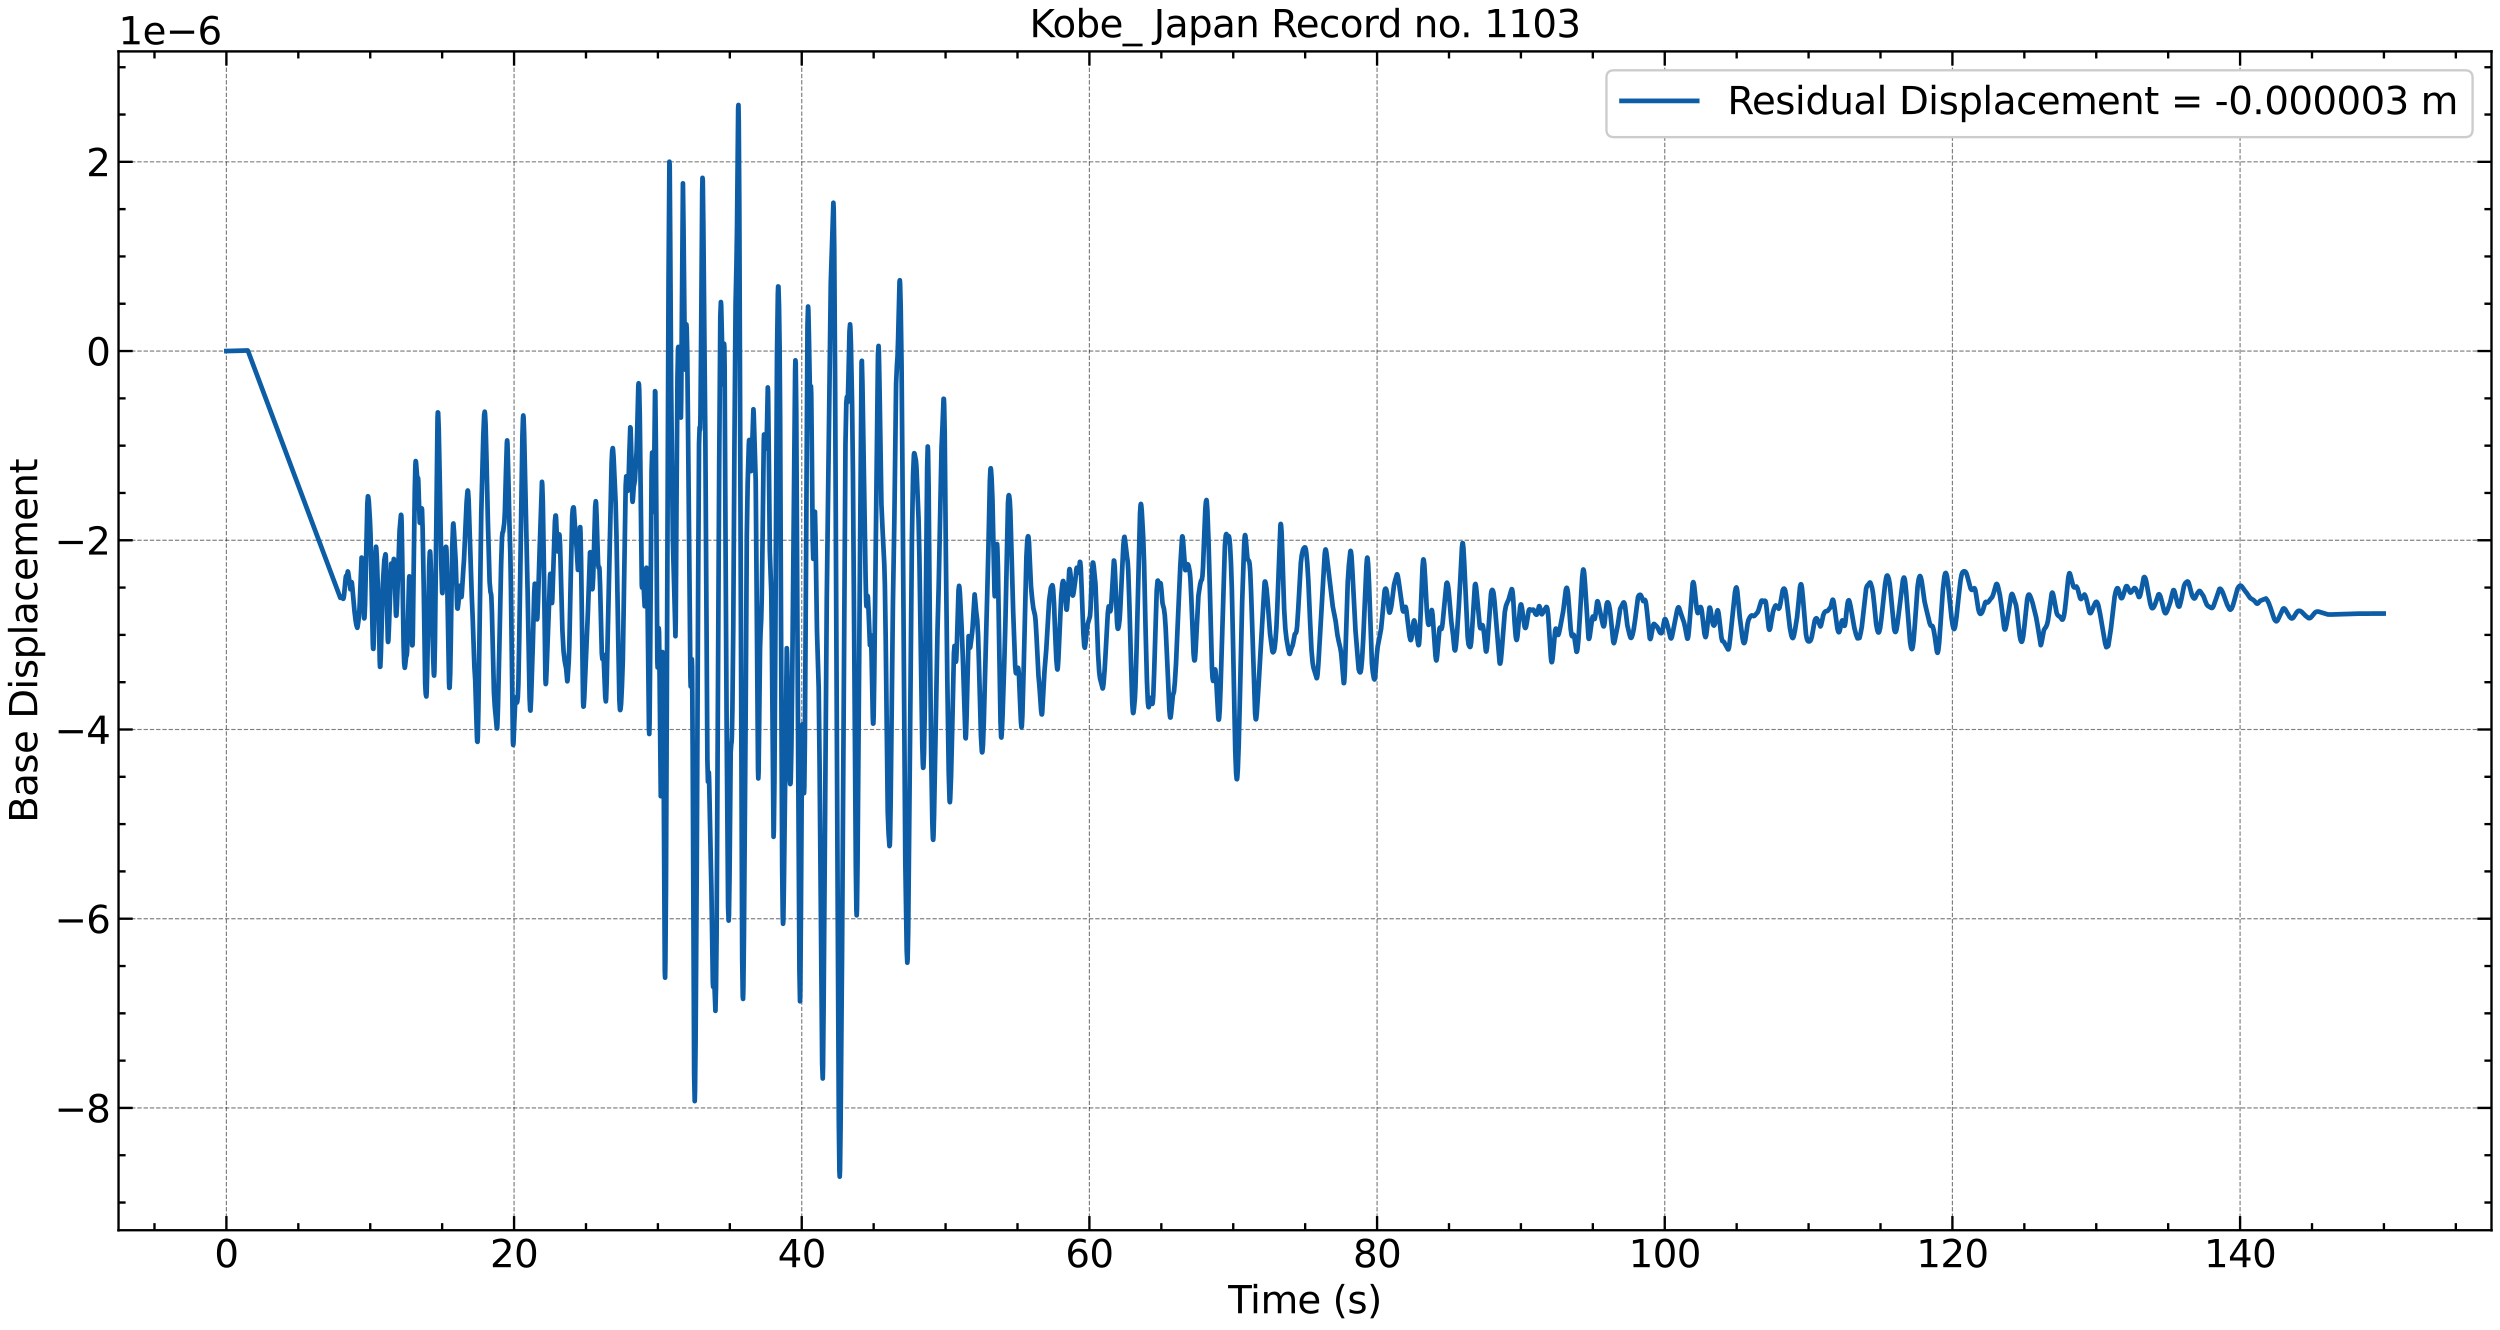 <?xml version="1.0" encoding="utf-8" standalone="no"?>
<!DOCTYPE svg PUBLIC "-//W3C//DTD SVG 1.1//EN"
  "http://www.w3.org/Graphics/SVG/1.1/DTD/svg11.dtd">
<svg xmlns:xlink="http://www.w3.org/1999/xlink" width="1058.172pt" height="562.788pt" viewBox="0 0 1058.172 562.788" xmlns="http://www.w3.org/2000/svg" version="1.1">
 <defs>
  <style type="text/css">*{stroke-linejoin: round; stroke-linecap: butt}</style>
 </defs>
 <g id="figure_1">
  <g id="patch_1">
   <path d="M 0 562.788 
L 1058.172 562.788 
L 1058.172 0 
L 0 0 
z
" style="fill: #ffffff"/>
  </g>
  <g id="axes_1">
   <g id="patch_2">
    <path d="M 50.172 520.717 
L 1054.572 520.717 
L 1054.572 21.758 
L 50.172 21.758 
z
" style="fill: #ffffff"/>
   </g>
   <g id="matplotlib.axis_1">
    <g id="xtick_1">
     <g id="line2d_1">
      <path d="M 95.827 520.717 
L 95.827 21.758 
" clip-path="url(#pe454e1230e)" style="fill: none; stroke-dasharray: 1.85,0.8; stroke-dashoffset: 0; stroke: #000000; stroke-opacity: 0.5; stroke-width: 0.5"/>
     </g>
     <g id="line2d_2">
      <defs>
       <path id="m565877715c" d="M 0 0 
L 0 -6 
" style="stroke: #000000"/>
      </defs>
      <g>
       <use xlink:href="#m565877715c" x="95.827" y="520.717" style="stroke: #000000"/>
      </g>
     </g>
     <g id="line2d_3">
      <defs>
       <path id="me3dd8e488c" d="M 0 0 
L 0 6 
" style="stroke: #000000"/>
      </defs>
      <g>
       <use xlink:href="#me3dd8e488c" x="95.827" y="21.758" style="stroke: #000000"/>
      </g>
     </g>
     <g id="text_1">
      <!-- 0 -->
      <g transform="translate(90.737 536.375) scale(0.16 -0.16)">
       <defs>
        <path id="DejaVuSans-30" d="M 2034 4250 
Q 1547 4250 1301 3770 
Q 1056 3291 1056 2328 
Q 1056 1369 1301 889 
Q 1547 409 2034 409 
Q 2525 409 2770 889 
Q 3016 1369 3016 2328 
Q 3016 3291 2770 3770 
Q 2525 4250 2034 4250 
z
M 2034 4750 
Q 2819 4750 3233 4129 
Q 3647 3509 3647 2328 
Q 3647 1150 3233 529 
Q 2819 -91 2034 -91 
Q 1250 -91 836 529 
Q 422 1150 422 2328 
Q 422 3509 836 4129 
Q 1250 4750 2034 4750 
z
" transform="scale(0.016)"/>
       </defs>
       <use xlink:href="#DejaVuSans-30"/>
      </g>
     </g>
    </g>
    <g id="xtick_2">
     <g id="line2d_4">
      <path d="M 217.589 520.717 
L 217.589 21.758 
" clip-path="url(#pe454e1230e)" style="fill: none; stroke-dasharray: 1.85,0.8; stroke-dashoffset: 0; stroke: #000000; stroke-opacity: 0.5; stroke-width: 0.5"/>
     </g>
     <g id="line2d_5">
      <g>
       <use xlink:href="#m565877715c" x="217.589" y="520.717" style="stroke: #000000"/>
      </g>
     </g>
     <g id="line2d_6">
      <g>
       <use xlink:href="#me3dd8e488c" x="217.589" y="21.758" style="stroke: #000000"/>
      </g>
     </g>
     <g id="text_2">
      <!-- 20 -->
      <g transform="translate(207.409 536.375) scale(0.16 -0.16)">
       <defs>
        <path id="DejaVuSans-32" d="M 1228 531 
L 3431 531 
L 3431 0 
L 469 0 
L 469 531 
Q 828 903 1448 1529 
Q 2069 2156 2228 2338 
Q 2531 2678 2651 2914 
Q 2772 3150 2772 3378 
Q 2772 3750 2511 3984 
Q 2250 4219 1831 4219 
Q 1534 4219 1204 4116 
Q 875 4013 500 3803 
L 500 4441 
Q 881 4594 1212 4672 
Q 1544 4750 1819 4750 
Q 2544 4750 2975 4387 
Q 3406 4025 3406 3419 
Q 3406 3131 3298 2873 
Q 3191 2616 2906 2266 
Q 2828 2175 2409 1742 
Q 1991 1309 1228 531 
z
" transform="scale(0.016)"/>
       </defs>
       <use xlink:href="#DejaVuSans-32"/>
       <use xlink:href="#DejaVuSans-30" x="63.623"/>
      </g>
     </g>
    </g>
    <g id="xtick_3">
     <g id="line2d_7">
      <path d="M 339.35 520.717 
L 339.35 21.758 
" clip-path="url(#pe454e1230e)" style="fill: none; stroke-dasharray: 1.85,0.8; stroke-dashoffset: 0; stroke: #000000; stroke-opacity: 0.5; stroke-width: 0.5"/>
     </g>
     <g id="line2d_8">
      <g>
       <use xlink:href="#m565877715c" x="339.35" y="520.717" style="stroke: #000000"/>
      </g>
     </g>
     <g id="line2d_9">
      <g>
       <use xlink:href="#me3dd8e488c" x="339.35" y="21.758" style="stroke: #000000"/>
      </g>
     </g>
     <g id="text_3">
      <!-- 40 -->
      <g transform="translate(329.17 536.375) scale(0.16 -0.16)">
       <defs>
        <path id="DejaVuSans-34" d="M 2419 4116 
L 825 1625 
L 2419 1625 
L 2419 4116 
z
M 2253 4666 
L 3047 4666 
L 3047 1625 
L 3713 1625 
L 3713 1100 
L 3047 1100 
L 3047 0 
L 2419 0 
L 2419 1100 
L 313 1100 
L 313 1709 
L 2253 4666 
z
" transform="scale(0.016)"/>
       </defs>
       <use xlink:href="#DejaVuSans-34"/>
       <use xlink:href="#DejaVuSans-30" x="63.623"/>
      </g>
     </g>
    </g>
    <g id="xtick_4">
     <g id="line2d_10">
      <path d="M 461.112 520.717 
L 461.112 21.758 
" clip-path="url(#pe454e1230e)" style="fill: none; stroke-dasharray: 1.85,0.8; stroke-dashoffset: 0; stroke: #000000; stroke-opacity: 0.5; stroke-width: 0.5"/>
     </g>
     <g id="line2d_11">
      <g>
       <use xlink:href="#m565877715c" x="461.112" y="520.717" style="stroke: #000000"/>
      </g>
     </g>
     <g id="line2d_12">
      <g>
       <use xlink:href="#me3dd8e488c" x="461.112" y="21.758" style="stroke: #000000"/>
      </g>
     </g>
     <g id="text_4">
      <!-- 60 -->
      <g transform="translate(450.932 536.375) scale(0.16 -0.16)">
       <defs>
        <path id="DejaVuSans-36" d="M 2113 2584 
Q 1688 2584 1439 2293 
Q 1191 2003 1191 1497 
Q 1191 994 1439 701 
Q 1688 409 2113 409 
Q 2538 409 2786 701 
Q 3034 994 3034 1497 
Q 3034 2003 2786 2293 
Q 2538 2584 2113 2584 
z
M 3366 4563 
L 3366 3988 
Q 3128 4100 2886 4159 
Q 2644 4219 2406 4219 
Q 1781 4219 1451 3797 
Q 1122 3375 1075 2522 
Q 1259 2794 1537 2939 
Q 1816 3084 2150 3084 
Q 2853 3084 3261 2657 
Q 3669 2231 3669 1497 
Q 3669 778 3244 343 
Q 2819 -91 2113 -91 
Q 1303 -91 875 529 
Q 447 1150 447 2328 
Q 447 3434 972 4092 
Q 1497 4750 2381 4750 
Q 2619 4750 2861 4703 
Q 3103 4656 3366 4563 
z
" transform="scale(0.016)"/>
       </defs>
       <use xlink:href="#DejaVuSans-36"/>
       <use xlink:href="#DejaVuSans-30" x="63.623"/>
      </g>
     </g>
    </g>
    <g id="xtick_5">
     <g id="line2d_13">
      <path d="M 582.874 520.717 
L 582.874 21.758 
" clip-path="url(#pe454e1230e)" style="fill: none; stroke-dasharray: 1.85,0.8; stroke-dashoffset: 0; stroke: #000000; stroke-opacity: 0.5; stroke-width: 0.5"/>
     </g>
     <g id="line2d_14">
      <g>
       <use xlink:href="#m565877715c" x="582.874" y="520.717" style="stroke: #000000"/>
      </g>
     </g>
     <g id="line2d_15">
      <g>
       <use xlink:href="#me3dd8e488c" x="582.874" y="21.758" style="stroke: #000000"/>
      </g>
     </g>
     <g id="text_5">
      <!-- 80 -->
      <g transform="translate(572.694 536.375) scale(0.16 -0.16)">
       <defs>
        <path id="DejaVuSans-38" d="M 2034 2216 
Q 1584 2216 1326 1975 
Q 1069 1734 1069 1313 
Q 1069 891 1326 650 
Q 1584 409 2034 409 
Q 2484 409 2743 651 
Q 3003 894 3003 1313 
Q 3003 1734 2745 1975 
Q 2488 2216 2034 2216 
z
M 1403 2484 
Q 997 2584 770 2862 
Q 544 3141 544 3541 
Q 544 4100 942 4425 
Q 1341 4750 2034 4750 
Q 2731 4750 3128 4425 
Q 3525 4100 3525 3541 
Q 3525 3141 3298 2862 
Q 3072 2584 2669 2484 
Q 3125 2378 3379 2068 
Q 3634 1759 3634 1313 
Q 3634 634 3220 271 
Q 2806 -91 2034 -91 
Q 1263 -91 848 271 
Q 434 634 434 1313 
Q 434 1759 690 2068 
Q 947 2378 1403 2484 
z
M 1172 3481 
Q 1172 3119 1398 2916 
Q 1625 2713 2034 2713 
Q 2441 2713 2670 2916 
Q 2900 3119 2900 3481 
Q 2900 3844 2670 4047 
Q 2441 4250 2034 4250 
Q 1625 4250 1398 4047 
Q 1172 3844 1172 3481 
z
" transform="scale(0.016)"/>
       </defs>
       <use xlink:href="#DejaVuSans-38"/>
       <use xlink:href="#DejaVuSans-30" x="63.623"/>
      </g>
     </g>
    </g>
    <g id="xtick_6">
     <g id="line2d_16">
      <path d="M 704.635 520.717 
L 704.635 21.758 
" clip-path="url(#pe454e1230e)" style="fill: none; stroke-dasharray: 1.85,0.8; stroke-dashoffset: 0; stroke: #000000; stroke-opacity: 0.5; stroke-width: 0.5"/>
     </g>
     <g id="line2d_17">
      <g>
       <use xlink:href="#m565877715c" x="704.635" y="520.717" style="stroke: #000000"/>
      </g>
     </g>
     <g id="line2d_18">
      <g>
       <use xlink:href="#me3dd8e488c" x="704.635" y="21.758" style="stroke: #000000"/>
      </g>
     </g>
     <g id="text_6">
      <!-- 100 -->
      <g transform="translate(689.365 536.375) scale(0.16 -0.16)">
       <defs>
        <path id="DejaVuSans-31" d="M 794 531 
L 1825 531 
L 1825 4091 
L 703 3866 
L 703 4441 
L 1819 4666 
L 2450 4666 
L 2450 531 
L 3481 531 
L 3481 0 
L 794 0 
L 794 531 
z
" transform="scale(0.016)"/>
       </defs>
       <use xlink:href="#DejaVuSans-31"/>
       <use xlink:href="#DejaVuSans-30" x="63.623"/>
       <use xlink:href="#DejaVuSans-30" x="127.246"/>
      </g>
     </g>
    </g>
    <g id="xtick_7">
     <g id="line2d_19">
      <path d="M 826.397 520.717 
L 826.397 21.758 
" clip-path="url(#pe454e1230e)" style="fill: none; stroke-dasharray: 1.85,0.8; stroke-dashoffset: 0; stroke: #000000; stroke-opacity: 0.5; stroke-width: 0.5"/>
     </g>
     <g id="line2d_20">
      <g>
       <use xlink:href="#m565877715c" x="826.397" y="520.717" style="stroke: #000000"/>
      </g>
     </g>
     <g id="line2d_21">
      <g>
       <use xlink:href="#me3dd8e488c" x="826.397" y="21.758" style="stroke: #000000"/>
      </g>
     </g>
     <g id="text_7">
      <!-- 120 -->
      <g transform="translate(811.127 536.375) scale(0.16 -0.16)">
       <use xlink:href="#DejaVuSans-31"/>
       <use xlink:href="#DejaVuSans-32" x="63.623"/>
       <use xlink:href="#DejaVuSans-30" x="127.246"/>
      </g>
     </g>
    </g>
    <g id="xtick_8">
     <g id="line2d_22">
      <path d="M 948.159 520.717 
L 948.159 21.758 
" clip-path="url(#pe454e1230e)" style="fill: none; stroke-dasharray: 1.85,0.8; stroke-dashoffset: 0; stroke: #000000; stroke-opacity: 0.5; stroke-width: 0.5"/>
     </g>
     <g id="line2d_23">
      <g>
       <use xlink:href="#m565877715c" x="948.159" y="520.717" style="stroke: #000000"/>
      </g>
     </g>
     <g id="line2d_24">
      <g>
       <use xlink:href="#me3dd8e488c" x="948.159" y="21.758" style="stroke: #000000"/>
      </g>
     </g>
     <g id="text_8">
      <!-- 140 -->
      <g transform="translate(932.889 536.375) scale(0.16 -0.16)">
       <use xlink:href="#DejaVuSans-31"/>
       <use xlink:href="#DejaVuSans-34" x="63.623"/>
       <use xlink:href="#DejaVuSans-30" x="127.246"/>
      </g>
     </g>
    </g>
    <g id="xtick_9">
     <g id="line2d_25">
      <defs>
       <path id="m72b81ad8e9" d="M 0 0 
L 0 -3 
" style="stroke: #000000"/>
      </defs>
      <g>
       <use xlink:href="#m72b81ad8e9" x="65.387" y="520.717" style="stroke: #000000"/>
      </g>
     </g>
     <g id="line2d_26">
      <defs>
       <path id="me017f734ae" d="M 0 0 
L 0 3 
" style="stroke: #000000"/>
      </defs>
      <g>
       <use xlink:href="#me017f734ae" x="65.387" y="21.758" style="stroke: #000000"/>
      </g>
     </g>
    </g>
    <g id="xtick_10">
     <g id="line2d_27">
      <g>
       <use xlink:href="#m72b81ad8e9" x="126.267" y="520.717" style="stroke: #000000"/>
      </g>
     </g>
     <g id="line2d_28">
      <g>
       <use xlink:href="#me017f734ae" x="126.267" y="21.758" style="stroke: #000000"/>
      </g>
     </g>
    </g>
    <g id="xtick_11">
     <g id="line2d_29">
      <g>
       <use xlink:href="#m72b81ad8e9" x="156.708" y="520.717" style="stroke: #000000"/>
      </g>
     </g>
     <g id="line2d_30">
      <g>
       <use xlink:href="#me017f734ae" x="156.708" y="21.758" style="stroke: #000000"/>
      </g>
     </g>
    </g>
    <g id="xtick_12">
     <g id="line2d_31">
      <g>
       <use xlink:href="#m72b81ad8e9" x="187.148" y="520.717" style="stroke: #000000"/>
      </g>
     </g>
     <g id="line2d_32">
      <g>
       <use xlink:href="#me017f734ae" x="187.148" y="21.758" style="stroke: #000000"/>
      </g>
     </g>
    </g>
    <g id="xtick_13">
     <g id="line2d_33">
      <g>
       <use xlink:href="#m72b81ad8e9" x="248.029" y="520.717" style="stroke: #000000"/>
      </g>
     </g>
     <g id="line2d_34">
      <g>
       <use xlink:href="#me017f734ae" x="248.029" y="21.758" style="stroke: #000000"/>
      </g>
     </g>
    </g>
    <g id="xtick_14">
     <g id="line2d_35">
      <g>
       <use xlink:href="#m72b81ad8e9" x="278.47" y="520.717" style="stroke: #000000"/>
      </g>
     </g>
     <g id="line2d_36">
      <g>
       <use xlink:href="#me017f734ae" x="278.47" y="21.758" style="stroke: #000000"/>
      </g>
     </g>
    </g>
    <g id="xtick_15">
     <g id="line2d_37">
      <g>
       <use xlink:href="#m72b81ad8e9" x="308.91" y="520.717" style="stroke: #000000"/>
      </g>
     </g>
     <g id="line2d_38">
      <g>
       <use xlink:href="#me017f734ae" x="308.91" y="21.758" style="stroke: #000000"/>
      </g>
     </g>
    </g>
    <g id="xtick_16">
     <g id="line2d_39">
      <g>
       <use xlink:href="#m72b81ad8e9" x="369.791" y="520.717" style="stroke: #000000"/>
      </g>
     </g>
     <g id="line2d_40">
      <g>
       <use xlink:href="#me017f734ae" x="369.791" y="21.758" style="stroke: #000000"/>
      </g>
     </g>
    </g>
    <g id="xtick_17">
     <g id="line2d_41">
      <g>
       <use xlink:href="#m72b81ad8e9" x="400.231" y="520.717" style="stroke: #000000"/>
      </g>
     </g>
     <g id="line2d_42">
      <g>
       <use xlink:href="#me017f734ae" x="400.231" y="21.758" style="stroke: #000000"/>
      </g>
     </g>
    </g>
    <g id="xtick_18">
     <g id="line2d_43">
      <g>
       <use xlink:href="#m72b81ad8e9" x="430.672" y="520.717" style="stroke: #000000"/>
      </g>
     </g>
     <g id="line2d_44">
      <g>
       <use xlink:href="#me017f734ae" x="430.672" y="21.758" style="stroke: #000000"/>
      </g>
     </g>
    </g>
    <g id="xtick_19">
     <g id="line2d_45">
      <g>
       <use xlink:href="#m72b81ad8e9" x="491.553" y="520.717" style="stroke: #000000"/>
      </g>
     </g>
     <g id="line2d_46">
      <g>
       <use xlink:href="#me017f734ae" x="491.553" y="21.758" style="stroke: #000000"/>
      </g>
     </g>
    </g>
    <g id="xtick_20">
     <g id="line2d_47">
      <g>
       <use xlink:href="#m72b81ad8e9" x="521.993" y="520.717" style="stroke: #000000"/>
      </g>
     </g>
     <g id="line2d_48">
      <g>
       <use xlink:href="#me017f734ae" x="521.993" y="21.758" style="stroke: #000000"/>
      </g>
     </g>
    </g>
    <g id="xtick_21">
     <g id="line2d_49">
      <g>
       <use xlink:href="#m72b81ad8e9" x="552.433" y="520.717" style="stroke: #000000"/>
      </g>
     </g>
     <g id="line2d_50">
      <g>
       <use xlink:href="#me017f734ae" x="552.433" y="21.758" style="stroke: #000000"/>
      </g>
     </g>
    </g>
    <g id="xtick_22">
     <g id="line2d_51">
      <g>
       <use xlink:href="#m72b81ad8e9" x="613.314" y="520.717" style="stroke: #000000"/>
      </g>
     </g>
     <g id="line2d_52">
      <g>
       <use xlink:href="#me017f734ae" x="613.314" y="21.758" style="stroke: #000000"/>
      </g>
     </g>
    </g>
    <g id="xtick_23">
     <g id="line2d_53">
      <g>
       <use xlink:href="#m72b81ad8e9" x="643.755" y="520.717" style="stroke: #000000"/>
      </g>
     </g>
     <g id="line2d_54">
      <g>
       <use xlink:href="#me017f734ae" x="643.755" y="21.758" style="stroke: #000000"/>
      </g>
     </g>
    </g>
    <g id="xtick_24">
     <g id="line2d_55">
      <g>
       <use xlink:href="#m72b81ad8e9" x="674.195" y="520.717" style="stroke: #000000"/>
      </g>
     </g>
     <g id="line2d_56">
      <g>
       <use xlink:href="#me017f734ae" x="674.195" y="21.758" style="stroke: #000000"/>
      </g>
     </g>
    </g>
    <g id="xtick_25">
     <g id="line2d_57">
      <g>
       <use xlink:href="#m72b81ad8e9" x="735.076" y="520.717" style="stroke: #000000"/>
      </g>
     </g>
     <g id="line2d_58">
      <g>
       <use xlink:href="#me017f734ae" x="735.076" y="21.758" style="stroke: #000000"/>
      </g>
     </g>
    </g>
    <g id="xtick_26">
     <g id="line2d_59">
      <g>
       <use xlink:href="#m72b81ad8e9" x="765.516" y="520.717" style="stroke: #000000"/>
      </g>
     </g>
     <g id="line2d_60">
      <g>
       <use xlink:href="#me017f734ae" x="765.516" y="21.758" style="stroke: #000000"/>
      </g>
     </g>
    </g>
    <g id="xtick_27">
     <g id="line2d_61">
      <g>
       <use xlink:href="#m72b81ad8e9" x="795.957" y="520.717" style="stroke: #000000"/>
      </g>
     </g>
     <g id="line2d_62">
      <g>
       <use xlink:href="#me017f734ae" x="795.957" y="21.758" style="stroke: #000000"/>
      </g>
     </g>
    </g>
    <g id="xtick_28">
     <g id="line2d_63">
      <g>
       <use xlink:href="#m72b81ad8e9" x="856.838" y="520.717" style="stroke: #000000"/>
      </g>
     </g>
     <g id="line2d_64">
      <g>
       <use xlink:href="#me017f734ae" x="856.838" y="21.758" style="stroke: #000000"/>
      </g>
     </g>
    </g>
    <g id="xtick_29">
     <g id="line2d_65">
      <g>
       <use xlink:href="#m72b81ad8e9" x="887.278" y="520.717" style="stroke: #000000"/>
      </g>
     </g>
     <g id="line2d_66">
      <g>
       <use xlink:href="#me017f734ae" x="887.278" y="21.758" style="stroke: #000000"/>
      </g>
     </g>
    </g>
    <g id="xtick_30">
     <g id="line2d_67">
      <g>
       <use xlink:href="#m72b81ad8e9" x="917.718" y="520.717" style="stroke: #000000"/>
      </g>
     </g>
     <g id="line2d_68">
      <g>
       <use xlink:href="#me017f734ae" x="917.718" y="21.758" style="stroke: #000000"/>
      </g>
     </g>
    </g>
    <g id="xtick_31">
     <g id="line2d_69">
      <g>
       <use xlink:href="#m72b81ad8e9" x="978.599" y="520.717" style="stroke: #000000"/>
      </g>
     </g>
     <g id="line2d_70">
      <g>
       <use xlink:href="#me017f734ae" x="978.599" y="21.758" style="stroke: #000000"/>
      </g>
     </g>
    </g>
    <g id="xtick_32">
     <g id="line2d_71">
      <g>
       <use xlink:href="#m72b81ad8e9" x="1009.04" y="520.717" style="stroke: #000000"/>
      </g>
     </g>
     <g id="line2d_72">
      <g>
       <use xlink:href="#me017f734ae" x="1009.04" y="21.758" style="stroke: #000000"/>
      </g>
     </g>
    </g>
    <g id="xtick_33">
     <g id="line2d_73">
      <g>
       <use xlink:href="#m72b81ad8e9" x="1039.48" y="520.717" style="stroke: #000000"/>
      </g>
     </g>
     <g id="line2d_74">
      <g>
       <use xlink:href="#me017f734ae" x="1039.48" y="21.758" style="stroke: #000000"/>
      </g>
     </g>
    </g>
    <g id="text_9">
     <!-- Time (s) -->
     <g transform="translate(519.846 555.86) scale(0.16 -0.16)">
      <defs>
       <path id="DejaVuSans-54" d="M -19 4666 
L 3928 4666 
L 3928 4134 
L 2272 4134 
L 2272 0 
L 1638 0 
L 1638 4134 
L -19 4134 
L -19 4666 
z
" transform="scale(0.016)"/>
       <path id="DejaVuSans-69" d="M 603 3500 
L 1178 3500 
L 1178 0 
L 603 0 
L 603 3500 
z
M 603 4863 
L 1178 4863 
L 1178 4134 
L 603 4134 
L 603 4863 
z
" transform="scale(0.016)"/>
       <path id="DejaVuSans-6d" d="M 3328 2828 
Q 3544 3216 3844 3400 
Q 4144 3584 4550 3584 
Q 5097 3584 5394 3201 
Q 5691 2819 5691 2113 
L 5691 0 
L 5113 0 
L 5113 2094 
Q 5113 2597 4934 2840 
Q 4756 3084 4391 3084 
Q 3944 3084 3684 2787 
Q 3425 2491 3425 1978 
L 3425 0 
L 2847 0 
L 2847 2094 
Q 2847 2600 2669 2842 
Q 2491 3084 2119 3084 
Q 1678 3084 1418 2786 
Q 1159 2488 1159 1978 
L 1159 0 
L 581 0 
L 581 3500 
L 1159 3500 
L 1159 2956 
Q 1356 3278 1631 3431 
Q 1906 3584 2284 3584 
Q 2666 3584 2933 3390 
Q 3200 3197 3328 2828 
z
" transform="scale(0.016)"/>
       <path id="DejaVuSans-65" d="M 3597 1894 
L 3597 1613 
L 953 1613 
Q 991 1019 1311 708 
Q 1631 397 2203 397 
Q 2534 397 2845 478 
Q 3156 559 3463 722 
L 3463 178 
Q 3153 47 2828 -22 
Q 2503 -91 2169 -91 
Q 1331 -91 842 396 
Q 353 884 353 1716 
Q 353 2575 817 3079 
Q 1281 3584 2069 3584 
Q 2775 3584 3186 3129 
Q 3597 2675 3597 1894 
z
M 3022 2063 
Q 3016 2534 2758 2815 
Q 2500 3097 2075 3097 
Q 1594 3097 1305 2825 
Q 1016 2553 972 2059 
L 3022 2063 
z
" transform="scale(0.016)"/>
       <path id="DejaVuSans-20" transform="scale(0.016)"/>
       <path id="DejaVuSans-28" d="M 1984 4856 
Q 1566 4138 1362 3434 
Q 1159 2731 1159 2009 
Q 1159 1288 1364 580 
Q 1569 -128 1984 -844 
L 1484 -844 
Q 1016 -109 783 600 
Q 550 1309 550 2009 
Q 550 2706 781 3412 
Q 1013 4119 1484 4856 
L 1984 4856 
z
" transform="scale(0.016)"/>
       <path id="DejaVuSans-73" d="M 2834 3397 
L 2834 2853 
Q 2591 2978 2328 3040 
Q 2066 3103 1784 3103 
Q 1356 3103 1142 2972 
Q 928 2841 928 2578 
Q 928 2378 1081 2264 
Q 1234 2150 1697 2047 
L 1894 2003 
Q 2506 1872 2764 1633 
Q 3022 1394 3022 966 
Q 3022 478 2636 193 
Q 2250 -91 1575 -91 
Q 1294 -91 989 -36 
Q 684 19 347 128 
L 347 722 
Q 666 556 975 473 
Q 1284 391 1588 391 
Q 1994 391 2212 530 
Q 2431 669 2431 922 
Q 2431 1156 2273 1281 
Q 2116 1406 1581 1522 
L 1381 1569 
Q 847 1681 609 1914 
Q 372 2147 372 2553 
Q 372 3047 722 3315 
Q 1072 3584 1716 3584 
Q 2034 3584 2315 3537 
Q 2597 3491 2834 3397 
z
" transform="scale(0.016)"/>
       <path id="DejaVuSans-29" d="M 513 4856 
L 1013 4856 
Q 1481 4119 1714 3412 
Q 1947 2706 1947 2009 
Q 1947 1309 1714 600 
Q 1481 -109 1013 -844 
L 513 -844 
Q 928 -128 1133 580 
Q 1338 1288 1338 2009 
Q 1338 2731 1133 3434 
Q 928 4138 513 4856 
z
" transform="scale(0.016)"/>
      </defs>
      <use xlink:href="#DejaVuSans-54"/>
      <use xlink:href="#DejaVuSans-69" x="57.959"/>
      <use xlink:href="#DejaVuSans-6d" x="85.742"/>
      <use xlink:href="#DejaVuSans-65" x="183.154"/>
      <use xlink:href="#DejaVuSans-20" x="244.678"/>
      <use xlink:href="#DejaVuSans-28" x="276.465"/>
      <use xlink:href="#DejaVuSans-73" x="315.479"/>
      <use xlink:href="#DejaVuSans-29" x="367.578"/>
     </g>
    </g>
   </g>
   <g id="matplotlib.axis_2">
    <g id="ytick_1">
     <g id="line2d_75">
      <path d="M 50.172 468.954 
L 1054.572 468.954 
" clip-path="url(#pe454e1230e)" style="fill: none; stroke-dasharray: 1.85,0.8; stroke-dashoffset: 0; stroke: #000000; stroke-opacity: 0.5; stroke-width: 0.5"/>
     </g>
     <g id="line2d_76">
      <defs>
       <path id="m67c7d0008f" d="M 0 0 
L 6 0 
" style="stroke: #000000"/>
      </defs>
      <g>
       <use xlink:href="#m67c7d0008f" x="50.172" y="468.954" style="stroke: #000000"/>
      </g>
     </g>
     <g id="line2d_77">
      <defs>
       <path id="m13ded5856a" d="M 0 0 
L -6 0 
" style="stroke: #000000"/>
      </defs>
      <g>
       <use xlink:href="#m13ded5856a" x="1054.572" y="468.954" style="stroke: #000000"/>
      </g>
     </g>
     <g id="text_10">
      <!-- −8 -->
      <g transform="translate(23.085 475.032) scale(0.16 -0.16)">
       <defs>
        <path id="DejaVuSans-2212" d="M 678 2272 
L 4684 2272 
L 4684 1741 
L 678 1741 
L 678 2272 
z
" transform="scale(0.016)"/>
       </defs>
       <use xlink:href="#DejaVuSans-2212"/>
       <use xlink:href="#DejaVuSans-38" x="83.789"/>
      </g>
     </g>
    </g>
    <g id="ytick_2">
     <g id="line2d_78">
      <path d="M 50.172 388.862 
L 1054.572 388.862 
" clip-path="url(#pe454e1230e)" style="fill: none; stroke-dasharray: 1.85,0.8; stroke-dashoffset: 0; stroke: #000000; stroke-opacity: 0.5; stroke-width: 0.5"/>
     </g>
     <g id="line2d_79">
      <g>
       <use xlink:href="#m67c7d0008f" x="50.172" y="388.862" style="stroke: #000000"/>
      </g>
     </g>
     <g id="line2d_80">
      <g>
       <use xlink:href="#m13ded5856a" x="1054.572" y="388.862" style="stroke: #000000"/>
      </g>
     </g>
     <g id="text_11">
      <!-- −6 -->
      <g transform="translate(23.085 394.941) scale(0.16 -0.16)">
       <use xlink:href="#DejaVuSans-2212"/>
       <use xlink:href="#DejaVuSans-36" x="83.789"/>
      </g>
     </g>
    </g>
    <g id="ytick_3">
     <g id="line2d_81">
      <path d="M 50.172 308.771 
L 1054.572 308.771 
" clip-path="url(#pe454e1230e)" style="fill: none; stroke-dasharray: 1.85,0.8; stroke-dashoffset: 0; stroke: #000000; stroke-opacity: 0.5; stroke-width: 0.5"/>
     </g>
     <g id="line2d_82">
      <g>
       <use xlink:href="#m67c7d0008f" x="50.172" y="308.771" style="stroke: #000000"/>
      </g>
     </g>
     <g id="line2d_83">
      <g>
       <use xlink:href="#m13ded5856a" x="1054.572" y="308.771" style="stroke: #000000"/>
      </g>
     </g>
     <g id="text_12">
      <!-- −4 -->
      <g transform="translate(23.085 314.85) scale(0.16 -0.16)">
       <use xlink:href="#DejaVuSans-2212"/>
       <use xlink:href="#DejaVuSans-34" x="83.789"/>
      </g>
     </g>
    </g>
    <g id="ytick_4">
     <g id="line2d_84">
      <path d="M 50.172 228.68 
L 1054.572 228.68 
" clip-path="url(#pe454e1230e)" style="fill: none; stroke-dasharray: 1.85,0.8; stroke-dashoffset: 0; stroke: #000000; stroke-opacity: 0.5; stroke-width: 0.5"/>
     </g>
     <g id="line2d_85">
      <g>
       <use xlink:href="#m67c7d0008f" x="50.172" y="228.68" style="stroke: #000000"/>
      </g>
     </g>
     <g id="line2d_86">
      <g>
       <use xlink:href="#m13ded5856a" x="1054.572" y="228.68" style="stroke: #000000"/>
      </g>
     </g>
     <g id="text_13">
      <!-- −2 -->
      <g transform="translate(23.085 234.759) scale(0.16 -0.16)">
       <use xlink:href="#DejaVuSans-2212"/>
       <use xlink:href="#DejaVuSans-32" x="83.789"/>
      </g>
     </g>
    </g>
    <g id="ytick_5">
     <g id="line2d_87">
      <path d="M 50.172 148.589 
L 1054.572 148.589 
" clip-path="url(#pe454e1230e)" style="fill: none; stroke-dasharray: 1.85,0.8; stroke-dashoffset: 0; stroke: #000000; stroke-opacity: 0.5; stroke-width: 0.5"/>
     </g>
     <g id="line2d_88">
      <g>
       <use xlink:href="#m67c7d0008f" x="50.172" y="148.589" style="stroke: #000000"/>
      </g>
     </g>
     <g id="line2d_89">
      <g>
       <use xlink:href="#m13ded5856a" x="1054.572" y="148.589" style="stroke: #000000"/>
      </g>
     </g>
     <g id="text_14">
      <!-- 0 -->
      <g transform="translate(36.492 154.668) scale(0.16 -0.16)">
       <use xlink:href="#DejaVuSans-30"/>
      </g>
     </g>
    </g>
    <g id="ytick_6">
     <g id="line2d_90">
      <path d="M 50.172 68.498 
L 1054.572 68.498 
" clip-path="url(#pe454e1230e)" style="fill: none; stroke-dasharray: 1.85,0.8; stroke-dashoffset: 0; stroke: #000000; stroke-opacity: 0.5; stroke-width: 0.5"/>
     </g>
     <g id="line2d_91">
      <g>
       <use xlink:href="#m67c7d0008f" x="50.172" y="68.498" style="stroke: #000000"/>
      </g>
     </g>
     <g id="line2d_92">
      <g>
       <use xlink:href="#m13ded5856a" x="1054.572" y="68.498" style="stroke: #000000"/>
      </g>
     </g>
     <g id="text_15">
      <!-- 2 -->
      <g transform="translate(36.492 74.576) scale(0.16 -0.16)">
       <use xlink:href="#DejaVuSans-32"/>
      </g>
     </g>
    </g>
    <g id="ytick_7">
     <g id="line2d_93">
      <defs>
       <path id="mef0f3cd238" d="M 0 0 
L 3 0 
" style="stroke: #000000"/>
      </defs>
      <g>
       <use xlink:href="#mef0f3cd238" x="50.172" y="508.999" style="stroke: #000000"/>
      </g>
     </g>
     <g id="line2d_94">
      <defs>
       <path id="m59b41c8614" d="M 0 0 
L -3 0 
" style="stroke: #000000"/>
      </defs>
      <g>
       <use xlink:href="#m59b41c8614" x="1054.572" y="508.999" style="stroke: #000000"/>
      </g>
     </g>
    </g>
    <g id="ytick_8">
     <g id="line2d_95">
      <g>
       <use xlink:href="#mef0f3cd238" x="50.172" y="488.976" style="stroke: #000000"/>
      </g>
     </g>
     <g id="line2d_96">
      <g>
       <use xlink:href="#m59b41c8614" x="1054.572" y="488.976" style="stroke: #000000"/>
      </g>
     </g>
    </g>
    <g id="ytick_9">
     <g id="line2d_97">
      <g>
       <use xlink:href="#mef0f3cd238" x="50.172" y="448.931" style="stroke: #000000"/>
      </g>
     </g>
     <g id="line2d_98">
      <g>
       <use xlink:href="#m59b41c8614" x="1054.572" y="448.931" style="stroke: #000000"/>
      </g>
     </g>
    </g>
    <g id="ytick_10">
     <g id="line2d_99">
      <g>
       <use xlink:href="#mef0f3cd238" x="50.172" y="428.908" style="stroke: #000000"/>
      </g>
     </g>
     <g id="line2d_100">
      <g>
       <use xlink:href="#m59b41c8614" x="1054.572" y="428.908" style="stroke: #000000"/>
      </g>
     </g>
    </g>
    <g id="ytick_11">
     <g id="line2d_101">
      <g>
       <use xlink:href="#mef0f3cd238" x="50.172" y="408.885" style="stroke: #000000"/>
      </g>
     </g>
     <g id="line2d_102">
      <g>
       <use xlink:href="#m59b41c8614" x="1054.572" y="408.885" style="stroke: #000000"/>
      </g>
     </g>
    </g>
    <g id="ytick_12">
     <g id="line2d_103">
      <g>
       <use xlink:href="#mef0f3cd238" x="50.172" y="368.84" style="stroke: #000000"/>
      </g>
     </g>
     <g id="line2d_104">
      <g>
       <use xlink:href="#m59b41c8614" x="1054.572" y="368.84" style="stroke: #000000"/>
      </g>
     </g>
    </g>
    <g id="ytick_13">
     <g id="line2d_105">
      <g>
       <use xlink:href="#mef0f3cd238" x="50.172" y="348.817" style="stroke: #000000"/>
      </g>
     </g>
     <g id="line2d_106">
      <g>
       <use xlink:href="#m59b41c8614" x="1054.572" y="348.817" style="stroke: #000000"/>
      </g>
     </g>
    </g>
    <g id="ytick_14">
     <g id="line2d_107">
      <g>
       <use xlink:href="#mef0f3cd238" x="50.172" y="328.794" style="stroke: #000000"/>
      </g>
     </g>
     <g id="line2d_108">
      <g>
       <use xlink:href="#m59b41c8614" x="1054.572" y="328.794" style="stroke: #000000"/>
      </g>
     </g>
    </g>
    <g id="ytick_15">
     <g id="line2d_109">
      <g>
       <use xlink:href="#mef0f3cd238" x="50.172" y="288.748" style="stroke: #000000"/>
      </g>
     </g>
     <g id="line2d_110">
      <g>
       <use xlink:href="#m59b41c8614" x="1054.572" y="288.748" style="stroke: #000000"/>
      </g>
     </g>
    </g>
    <g id="ytick_16">
     <g id="line2d_111">
      <g>
       <use xlink:href="#mef0f3cd238" x="50.172" y="268.726" style="stroke: #000000"/>
      </g>
     </g>
     <g id="line2d_112">
      <g>
       <use xlink:href="#m59b41c8614" x="1054.572" y="268.726" style="stroke: #000000"/>
      </g>
     </g>
    </g>
    <g id="ytick_17">
     <g id="line2d_113">
      <g>
       <use xlink:href="#mef0f3cd238" x="50.172" y="248.703" style="stroke: #000000"/>
      </g>
     </g>
     <g id="line2d_114">
      <g>
       <use xlink:href="#m59b41c8614" x="1054.572" y="248.703" style="stroke: #000000"/>
      </g>
     </g>
    </g>
    <g id="ytick_18">
     <g id="line2d_115">
      <g>
       <use xlink:href="#mef0f3cd238" x="50.172" y="208.657" style="stroke: #000000"/>
      </g>
     </g>
     <g id="line2d_116">
      <g>
       <use xlink:href="#m59b41c8614" x="1054.572" y="208.657" style="stroke: #000000"/>
      </g>
     </g>
    </g>
    <g id="ytick_19">
     <g id="line2d_117">
      <g>
       <use xlink:href="#mef0f3cd238" x="50.172" y="188.634" style="stroke: #000000"/>
      </g>
     </g>
     <g id="line2d_118">
      <g>
       <use xlink:href="#m59b41c8614" x="1054.572" y="188.634" style="stroke: #000000"/>
      </g>
     </g>
    </g>
    <g id="ytick_20">
     <g id="line2d_119">
      <g>
       <use xlink:href="#mef0f3cd238" x="50.172" y="168.612" style="stroke: #000000"/>
      </g>
     </g>
     <g id="line2d_120">
      <g>
       <use xlink:href="#m59b41c8614" x="1054.572" y="168.612" style="stroke: #000000"/>
      </g>
     </g>
    </g>
    <g id="ytick_21">
     <g id="line2d_121">
      <g>
       <use xlink:href="#mef0f3cd238" x="50.172" y="128.566" style="stroke: #000000"/>
      </g>
     </g>
     <g id="line2d_122">
      <g>
       <use xlink:href="#m59b41c8614" x="1054.572" y="128.566" style="stroke: #000000"/>
      </g>
     </g>
    </g>
    <g id="ytick_22">
     <g id="line2d_123">
      <g>
       <use xlink:href="#mef0f3cd238" x="50.172" y="108.543" style="stroke: #000000"/>
      </g>
     </g>
     <g id="line2d_124">
      <g>
       <use xlink:href="#m59b41c8614" x="1054.572" y="108.543" style="stroke: #000000"/>
      </g>
     </g>
    </g>
    <g id="ytick_23">
     <g id="line2d_125">
      <g>
       <use xlink:href="#mef0f3cd238" x="50.172" y="88.52" style="stroke: #000000"/>
      </g>
     </g>
     <g id="line2d_126">
      <g>
       <use xlink:href="#m59b41c8614" x="1054.572" y="88.52" style="stroke: #000000"/>
      </g>
     </g>
    </g>
    <g id="ytick_24">
     <g id="line2d_127">
      <g>
       <use xlink:href="#mef0f3cd238" x="50.172" y="48.475" style="stroke: #000000"/>
      </g>
     </g>
     <g id="line2d_128">
      <g>
       <use xlink:href="#m59b41c8614" x="1054.572" y="48.475" style="stroke: #000000"/>
      </g>
     </g>
    </g>
    <g id="ytick_25">
     <g id="line2d_129">
      <g>
       <use xlink:href="#mef0f3cd238" x="50.172" y="28.452" style="stroke: #000000"/>
      </g>
     </g>
     <g id="line2d_130">
      <g>
       <use xlink:href="#m59b41c8614" x="1054.572" y="28.452" style="stroke: #000000"/>
      </g>
     </g>
    </g>
    <g id="text_16">
     <!-- Base Displacement -->
     <g transform="translate(15.758 348.257) rotate(-90) scale(0.16 -0.16)">
      <defs>
       <path id="DejaVuSans-42" d="M 1259 2228 
L 1259 519 
L 2272 519 
Q 2781 519 3026 730 
Q 3272 941 3272 1375 
Q 3272 1813 3026 2020 
Q 2781 2228 2272 2228 
L 1259 2228 
z
M 1259 4147 
L 1259 2741 
L 2194 2741 
Q 2656 2741 2882 2914 
Q 3109 3088 3109 3444 
Q 3109 3797 2882 3972 
Q 2656 4147 2194 4147 
L 1259 4147 
z
M 628 4666 
L 2241 4666 
Q 2963 4666 3353 4366 
Q 3744 4066 3744 3513 
Q 3744 3084 3544 2831 
Q 3344 2578 2956 2516 
Q 3422 2416 3680 2098 
Q 3938 1781 3938 1306 
Q 3938 681 3513 340 
Q 3088 0 2303 0 
L 628 0 
L 628 4666 
z
" transform="scale(0.016)"/>
       <path id="DejaVuSans-61" d="M 2194 1759 
Q 1497 1759 1228 1600 
Q 959 1441 959 1056 
Q 959 750 1161 570 
Q 1363 391 1709 391 
Q 2188 391 2477 730 
Q 2766 1069 2766 1631 
L 2766 1759 
L 2194 1759 
z
M 3341 1997 
L 3341 0 
L 2766 0 
L 2766 531 
Q 2569 213 2275 61 
Q 1981 -91 1556 -91 
Q 1019 -91 701 211 
Q 384 513 384 1019 
Q 384 1609 779 1909 
Q 1175 2209 1959 2209 
L 2766 2209 
L 2766 2266 
Q 2766 2663 2505 2880 
Q 2244 3097 1772 3097 
Q 1472 3097 1187 3025 
Q 903 2953 641 2809 
L 641 3341 
Q 956 3463 1253 3523 
Q 1550 3584 1831 3584 
Q 2591 3584 2966 3190 
Q 3341 2797 3341 1997 
z
" transform="scale(0.016)"/>
       <path id="DejaVuSans-44" d="M 1259 4147 
L 1259 519 
L 2022 519 
Q 2988 519 3436 956 
Q 3884 1394 3884 2338 
Q 3884 3275 3436 3711 
Q 2988 4147 2022 4147 
L 1259 4147 
z
M 628 4666 
L 1925 4666 
Q 3281 4666 3915 4102 
Q 4550 3538 4550 2338 
Q 4550 1131 3912 565 
Q 3275 0 1925 0 
L 628 0 
L 628 4666 
z
" transform="scale(0.016)"/>
       <path id="DejaVuSans-70" d="M 1159 525 
L 1159 -1331 
L 581 -1331 
L 581 3500 
L 1159 3500 
L 1159 2969 
Q 1341 3281 1617 3432 
Q 1894 3584 2278 3584 
Q 2916 3584 3314 3078 
Q 3713 2572 3713 1747 
Q 3713 922 3314 415 
Q 2916 -91 2278 -91 
Q 1894 -91 1617 61 
Q 1341 213 1159 525 
z
M 3116 1747 
Q 3116 2381 2855 2742 
Q 2594 3103 2138 3103 
Q 1681 3103 1420 2742 
Q 1159 2381 1159 1747 
Q 1159 1113 1420 752 
Q 1681 391 2138 391 
Q 2594 391 2855 752 
Q 3116 1113 3116 1747 
z
" transform="scale(0.016)"/>
       <path id="DejaVuSans-6c" d="M 603 4863 
L 1178 4863 
L 1178 0 
L 603 0 
L 603 4863 
z
" transform="scale(0.016)"/>
       <path id="DejaVuSans-63" d="M 3122 3366 
L 3122 2828 
Q 2878 2963 2633 3030 
Q 2388 3097 2138 3097 
Q 1578 3097 1268 2742 
Q 959 2388 959 1747 
Q 959 1106 1268 751 
Q 1578 397 2138 397 
Q 2388 397 2633 464 
Q 2878 531 3122 666 
L 3122 134 
Q 2881 22 2623 -34 
Q 2366 -91 2075 -91 
Q 1284 -91 818 406 
Q 353 903 353 1747 
Q 353 2603 823 3093 
Q 1294 3584 2113 3584 
Q 2378 3584 2631 3529 
Q 2884 3475 3122 3366 
z
" transform="scale(0.016)"/>
       <path id="DejaVuSans-6e" d="M 3513 2113 
L 3513 0 
L 2938 0 
L 2938 2094 
Q 2938 2591 2744 2837 
Q 2550 3084 2163 3084 
Q 1697 3084 1428 2787 
Q 1159 2491 1159 1978 
L 1159 0 
L 581 0 
L 581 3500 
L 1159 3500 
L 1159 2956 
Q 1366 3272 1645 3428 
Q 1925 3584 2291 3584 
Q 2894 3584 3203 3211 
Q 3513 2838 3513 2113 
z
" transform="scale(0.016)"/>
       <path id="DejaVuSans-74" d="M 1172 4494 
L 1172 3500 
L 2356 3500 
L 2356 3053 
L 1172 3053 
L 1172 1153 
Q 1172 725 1289 603 
Q 1406 481 1766 481 
L 2356 481 
L 2356 0 
L 1766 0 
Q 1100 0 847 248 
Q 594 497 594 1153 
L 594 3053 
L 172 3053 
L 172 3500 
L 594 3500 
L 594 4494 
L 1172 4494 
z
" transform="scale(0.016)"/>
      </defs>
      <use xlink:href="#DejaVuSans-42"/>
      <use xlink:href="#DejaVuSans-61" x="68.604"/>
      <use xlink:href="#DejaVuSans-73" x="129.883"/>
      <use xlink:href="#DejaVuSans-65" x="181.982"/>
      <use xlink:href="#DejaVuSans-20" x="243.506"/>
      <use xlink:href="#DejaVuSans-44" x="275.293"/>
      <use xlink:href="#DejaVuSans-69" x="352.295"/>
      <use xlink:href="#DejaVuSans-73" x="380.078"/>
      <use xlink:href="#DejaVuSans-70" x="432.178"/>
      <use xlink:href="#DejaVuSans-6c" x="495.654"/>
      <use xlink:href="#DejaVuSans-61" x="523.438"/>
      <use xlink:href="#DejaVuSans-63" x="584.717"/>
      <use xlink:href="#DejaVuSans-65" x="639.697"/>
      <use xlink:href="#DejaVuSans-6d" x="701.221"/>
      <use xlink:href="#DejaVuSans-65" x="798.633"/>
      <use xlink:href="#DejaVuSans-6e" x="860.156"/>
      <use xlink:href="#DejaVuSans-74" x="923.535"/>
     </g>
    </g>
    <g id="text_17">
     <!-- 1e−6 -->
     <g transform="translate(50.172 18.758) scale(0.16 -0.16)">
      <use xlink:href="#DejaVuSans-31"/>
      <use xlink:href="#DejaVuSans-65" x="63.623"/>
      <use xlink:href="#DejaVuSans-2212" x="125.146"/>
      <use xlink:href="#DejaVuSans-36" x="208.936"/>
     </g>
    </g>
   </g>
   <g id="line2d_131">
    <path d="M 95.827 148.589 
L 102.037 148.435 
L 104.837 148.346 
L 105.081 148.856 
L 144.045 253.029 
L 144.166 253.04 
L 144.775 252.513 
L 145.019 252.972 
L 145.262 253.463 
L 145.384 253.322 
L 145.628 251.949 
L 146.115 246.612 
L 146.358 244.231 
L 146.48 243.764 
L 146.602 243.817 
L 146.723 244.035 
L 146.845 243.873 
L 147.21 241.874 
L 147.332 242.091 
L 147.698 244.518 
L 148.306 249.419 
L 148.55 247.756 
L 148.793 246.361 
L 148.915 246.559 
L 149.159 248.835 
L 150.011 258.399 
L 150.498 262.504 
L 150.863 264.67 
L 151.229 265.733 
L 151.35 265.327 
L 151.959 261.03 
L 152.203 256.714 
L 153.055 236.004 
L 153.177 236.454 
L 153.42 241.885 
L 154.151 261.745 
L 154.273 261.452 
L 154.516 256.054 
L 155.003 234.615 
L 155.49 213.152 
L 155.734 210.061 
L 155.856 210.215 
L 156.099 212.142 
L 156.586 220.216 
L 156.83 226.103 
L 157.195 244.311 
L 157.804 272.37 
L 157.926 274.574 
L 158.047 274.653 
L 158.169 272.264 
L 158.413 261.163 
L 158.9 234.717 
L 159.143 231.415 
L 159.265 232.049 
L 159.508 236.214 
L 160.361 260.92 
L 160.726 279.841 
L 160.848 282.249 
L 160.97 282.181 
L 161.213 276.678 
L 162.065 246.811 
L 162.431 240.945 
L 162.674 237.026 
L 163.161 234.621 
L 163.283 235.274 
L 163.527 243.212 
L 164.135 270.681 
L 164.257 271.718 
L 164.379 271.088 
L 164.622 265.66 
L 165.596 238.554 
L 165.718 238.563 
L 166.084 240.269 
L 166.205 240.343 
L 166.327 239.807 
L 166.692 236.589 
L 166.814 236.962 
L 167.058 242.631 
L 167.545 259.186 
L 167.666 260.639 
L 167.788 260.529 
L 168.032 255.973 
L 169.128 224.614 
L 169.615 219.006 
L 169.736 217.904 
L 169.858 218.118 
L 169.98 220.727 
L 170.223 233.984 
L 170.832 273.438 
L 171.076 280.611 
L 171.319 282.654 
L 171.441 282.092 
L 171.928 277.764 
L 172.05 277.651 
L 172.172 277.324 
L 172.293 275.908 
L 172.537 268.341 
L 173.146 245.19 
L 173.267 243.946 
L 173.389 244.342 
L 173.633 250.577 
L 174.12 265.035 
L 174.485 273.161 
L 174.607 273.023 
L 174.729 269.407 
L 175.094 240.674 
L 175.581 206.535 
L 175.824 196.905 
L 175.946 195.161 
L 176.068 195.53 
L 176.677 203.433 
L 176.92 202.299 
L 177.042 203.3 
L 177.286 210.991 
L 177.651 221.224 
L 177.773 221.318 
L 178.138 219.832 
L 178.503 215.164 
L 178.625 215.631 
L 178.869 223.297 
L 179.356 248.837 
L 179.964 289.392 
L 180.208 293.781 
L 180.451 294.799 
L 180.573 293.438 
L 180.817 284.1 
L 181.669 239.282 
L 181.913 233.761 
L 182.034 233.426 
L 182.156 234.705 
L 182.4 241.78 
L 183.374 279.144 
L 183.617 285.355 
L 183.739 285.966 
L 183.861 284.319 
L 184.104 271.885 
L 185.2 176.814 
L 185.322 174.551 
L 185.444 174.695 
L 185.687 181.114 
L 186.174 205.151 
L 186.783 238.601 
L 187.148 250.768 
L 187.27 251.045 
L 187.514 245.869 
L 187.879 237.651 
L 188.244 233.217 
L 188.488 232.094 
L 188.731 231.443 
L 188.853 231.56 
L 188.975 232.953 
L 189.218 242.1 
L 190.071 289.142 
L 190.192 291.161 
L 190.314 291.053 
L 190.558 285.13 
L 190.801 271.694 
L 191.41 232.017 
L 191.775 222.071 
L 191.897 221.583 
L 192.141 224.589 
L 192.871 237.421 
L 193.48 256.52 
L 193.602 257.547 
L 193.723 257.608 
L 193.967 255.837 
L 194.698 248.106 
L 194.819 247.878 
L 194.941 248.526 
L 195.306 252.711 
L 195.428 252.09 
L 196.159 240.31 
L 196.402 236.883 
L 197.498 212.578 
L 197.863 208.052 
L 197.985 207.625 
L 198.107 207.873 
L 198.35 211.472 
L 198.837 226.527 
L 199.69 252.516 
L 200.055 261.134 
L 200.786 282.064 
L 201.151 288.029 
L 201.516 299.965 
L 201.881 311.976 
L 202.003 313.891 
L 202.125 313.992 
L 202.247 311.812 
L 202.49 300.04 
L 203.708 217.043 
L 204.56 184.561 
L 204.926 175.667 
L 205.169 174.259 
L 205.291 175.113 
L 205.534 179.704 
L 205.9 193.639 
L 206.508 220.731 
L 207.239 246.405 
L 207.604 250.522 
L 207.848 251.404 
L 207.97 252.52 
L 208.213 259.099 
L 209.065 292.967 
L 209.431 299.057 
L 210.283 308.317 
L 210.405 308.32 
L 210.527 306.892 
L 210.77 299.676 
L 211.379 272.962 
L 212.109 239.01 
L 212.475 227.62 
L 212.718 225.344 
L 212.84 225.24 
L 212.962 224.956 
L 213.449 221.192 
L 213.692 216.802 
L 214.179 199.135 
L 214.545 187.442 
L 214.666 186.417 
L 214.788 187.679 
L 215.032 196.527 
L 215.641 222.351 
L 216.006 234.35 
L 216.249 248.268 
L 217.102 313.897 
L 217.223 315.332 
L 217.345 314.456 
L 217.71 305.135 
L 218.076 297.078 
L 218.319 295.177 
L 218.441 295.629 
L 218.685 297.208 
L 218.806 297.391 
L 218.928 297.119 
L 219.172 295.179 
L 219.415 289.447 
L 219.78 270.343 
L 221.12 184.474 
L 221.363 177.064 
L 221.485 175.866 
L 221.607 176.682 
L 221.85 183.558 
L 223.312 249.676 
L 224.164 295.702 
L 224.407 300.592 
L 224.529 300.771 
L 224.773 296.452 
L 225.503 273.656 
L 226.112 250.883 
L 226.356 247.063 
L 226.477 247.403 
L 226.721 251.863 
L 227.208 261.671 
L 227.33 262.158 
L 227.451 261.427 
L 227.695 255.555 
L 228.426 232.146 
L 229.4 203.939 
L 229.521 205.169 
L 229.765 212.816 
L 230.13 234.71 
L 230.861 287.546 
L 230.983 289.537 
L 231.104 289.173 
L 231.348 283.669 
L 231.957 267.299 
L 232.322 257.62 
L 232.809 243.947 
L 232.931 242.878 
L 233.052 243.464 
L 233.296 249.111 
L 233.54 254.844 
L 233.661 255.238 
L 233.783 253.628 
L 234.148 242.439 
L 234.879 220.66 
L 235.122 218.236 
L 235.244 218.202 
L 235.366 219.253 
L 235.731 227.73 
L 235.975 232.6 
L 236.097 233.42 
L 236.218 232.895 
L 236.705 226.188 
L 236.827 226.514 
L 237.071 230.949 
L 237.436 244.446 
L 238.045 266.763 
L 238.532 275.601 
L 239.019 279.765 
L 239.384 281.75 
L 239.628 282.92 
L 240.115 288.375 
L 240.236 287.859 
L 240.723 280.064 
L 240.967 273.583 
L 241.576 244.336 
L 242.185 218.588 
L 242.428 215.565 
L 242.672 214.779 
L 242.793 214.763 
L 242.915 215.442 
L 243.159 219.412 
L 243.524 225.712 
L 244.011 231.136 
L 244.62 241.226 
L 244.742 240.681 
L 244.985 235.438 
L 245.472 223.193 
L 245.594 223.109 
L 245.716 225.545 
L 245.959 237.74 
L 246.812 297.284 
L 246.933 299.095 
L 247.055 299.027 
L 247.299 295.521 
L 248.881 258.184 
L 249.734 233.856 
L 249.856 233.736 
L 249.977 234.349 
L 250.221 237.815 
L 250.708 249.408 
L 250.83 248.931 
L 251.073 244.362 
L 251.438 231.756 
L 251.926 214.397 
L 252.169 212.162 
L 252.291 212.823 
L 252.534 218.758 
L 253.143 238.681 
L 253.387 240.307 
L 253.508 240.12 
L 253.63 240.154 
L 253.752 241.167 
L 253.995 247.815 
L 254.726 276.651 
L 254.97 278.933 
L 255.091 278.487 
L 255.335 277.054 
L 255.457 277.753 
L 255.7 282.901 
L 256.187 295.072 
L 256.431 296.876 
L 256.552 295.566 
L 256.796 288.404 
L 258.257 223.7 
L 258.866 196.259 
L 259.109 190.949 
L 259.353 189.671 
L 259.475 190.327 
L 259.718 193.68 
L 260.571 212.652 
L 260.936 226.999 
L 261.666 269.825 
L 262.154 296.137 
L 262.397 300.238 
L 262.519 300.553 
L 262.641 300.206 
L 262.884 297.906 
L 263.249 290.369 
L 263.615 279.727 
L 263.98 257.66 
L 264.832 205.568 
L 265.076 201.612 
L 265.198 202.408 
L 265.563 207.479 
L 265.685 207.756 
L 265.806 207.183 
L 266.05 203.548 
L 266.415 191.001 
L 266.78 180.872 
L 266.902 181.204 
L 267.146 189.473 
L 267.633 211.364 
L 267.755 212.395 
L 267.876 211.464 
L 268.242 206.102 
L 268.729 203.28 
L 269.459 190.863 
L 269.703 182.294 
L 270.19 163.274 
L 270.312 162.249 
L 270.433 162.719 
L 270.555 164.806 
L 270.799 176.387 
L 271.651 247.558 
L 271.773 248.73 
L 271.894 248.499 
L 272.26 245.725 
L 272.381 246.364 
L 272.625 252.077 
L 272.869 256.597 
L 272.99 255.258 
L 273.599 240.293 
L 273.721 240.625 
L 273.843 242.664 
L 274.086 255.208 
L 274.695 308.743 
L 274.817 310.674 
L 274.938 306.146 
L 275.182 279.334 
L 275.791 199.386 
L 276.034 191.559 
L 276.156 194.494 
L 276.643 216.686 
L 276.765 210.981 
L 277.252 165.572 
L 277.374 165.972 
L 277.617 188.664 
L 278.226 279.446 
L 278.348 282.52 
L 278.47 279.752 
L 278.835 265.906 
L 278.957 267.892 
L 279.2 287.731 
L 279.687 337.017 
L 279.809 333.22 
L 280.418 276.006 
L 280.54 278.522 
L 280.783 304.281 
L 281.392 411.078 
L 281.514 413.818 
L 281.635 407.555 
L 281.879 376.452 
L 282.244 295.178 
L 282.975 118.571 
L 283.34 68.45 
L 283.462 70.072 
L 283.705 104.409 
L 284.071 163.254 
L 284.801 228.905 
L 285.41 250.726 
L 285.897 269.29 
L 286.019 262.476 
L 286.384 207.261 
L 286.749 160.051 
L 286.993 147.645 
L 287.115 146.832 
L 287.358 154.715 
L 287.602 163.274 
L 287.845 167.563 
L 288.211 176.75 
L 288.332 169.007 
L 289.063 77.61 
L 289.306 96.549 
L 289.915 156.284 
L 290.037 156.454 
L 290.524 137.304 
L 290.646 138.612 
L 290.889 149.766 
L 291.255 184.29 
L 292.229 286.718 
L 292.35 290.554 
L 292.472 290.371 
L 292.837 279.012 
L 292.959 282.196 
L 293.203 320.171 
L 293.812 454.778 
L 294.055 466.064 
L 294.177 461.685 
L 294.42 440.697 
L 294.907 368.197 
L 295.516 245.538 
L 295.882 187.721 
L 296.125 180.94 
L 296.247 182.07 
L 296.369 181.211 
L 296.49 175.402 
L 296.734 147.444 
L 297.221 81.353 
L 297.343 75.284 
L 297.464 76.354 
L 297.708 96.161 
L 298.317 161.621 
L 298.56 186.9 
L 299.413 321.535 
L 299.656 330.87 
L 299.778 329.932 
L 300.021 326.954 
L 300.143 329.897 
L 300.874 365.199 
L 301.117 376.179 
L 301.726 415.79 
L 301.848 417.699 
L 301.97 417.228 
L 302.213 414.448 
L 302.335 415.388 
L 302.822 427.86 
L 303.065 417.874 
L 303.309 395.764 
L 303.674 331.276 
L 304.405 197.243 
L 304.892 133.816 
L 305.135 127.847 
L 305.257 129.442 
L 305.501 139.687 
L 305.988 162.777 
L 306.109 161.028 
L 306.475 145.47 
L 306.597 146.775 
L 306.718 156.108 
L 307.084 226.668 
L 307.571 308.682 
L 308.179 383.875 
L 308.423 389.659 
L 308.545 387.242 
L 308.788 370.856 
L 309.275 318.613 
L 309.519 314.739 
L 309.641 314.314 
L 309.762 311.985 
L 310.006 300.053 
L 310.371 265.477 
L 310.858 189.309 
L 311.345 128.886 
L 311.711 112.302 
L 311.954 97.034 
L 312.441 45.824 
L 312.563 44.438 
L 312.685 51.151 
L 312.928 87.405 
L 313.415 213.383 
L 314.146 405.383 
L 314.389 421.726 
L 314.511 422.806 
L 314.633 418.686 
L 314.876 397.2 
L 315.607 303.384 
L 316.094 226.805 
L 316.459 204.829 
L 316.946 188.425 
L 317.068 186.31 
L 317.19 186.204 
L 317.433 191.193 
L 317.799 199.16 
L 317.92 199.4 
L 318.164 195.863 
L 318.529 184.136 
L 318.894 173.235 
L 319.016 174.85 
L 319.869 203.569 
L 320.234 247.173 
L 320.843 325.511 
L 320.964 329.487 
L 321.086 326.919 
L 321.33 306.148 
L 321.695 274.628 
L 321.939 267.36 
L 322.182 262.396 
L 322.426 253.015 
L 322.791 226.789 
L 323.278 186.822 
L 323.4 183.898 
L 323.521 184.404 
L 323.765 188.193 
L 324.008 188.766 
L 324.374 189.877 
L 324.495 187.698 
L 324.983 163.992 
L 325.104 165.807 
L 325.348 186.517 
L 325.835 233.054 
L 326.2 243.679 
L 326.444 250.538 
L 326.687 269.678 
L 327.418 354.191 
L 327.54 351.492 
L 327.783 331.598 
L 328.148 276.971 
L 328.879 150.594 
L 329.244 124.486 
L 329.366 121.242 
L 329.488 121.309 
L 329.731 129.567 
L 329.975 146.721 
L 330.218 177.943 
L 330.584 263.468 
L 331.071 367.197 
L 331.314 387.63 
L 331.436 391.001 
L 331.558 389.617 
L 331.801 374.589 
L 333.019 274.352 
L 333.141 276.648 
L 333.384 290.347 
L 333.871 323.21 
L 334.115 327.974 
L 334.48 331.869 
L 334.602 331.694 
L 334.723 329.009 
L 334.967 316.856 
L 335.332 286.629 
L 336.55 156.768 
L 336.672 152.515 
L 336.793 153.629 
L 337.037 174.505 
L 337.646 287.888 
L 338.376 410.629 
L 338.62 423.816 
L 338.742 419.175 
L 338.985 388.976 
L 339.472 314.658 
L 339.716 306.556 
L 339.837 310.164 
L 340.325 335.729 
L 340.446 333.191 
L 340.69 312.429 
L 341.177 238.168 
L 341.786 137.702 
L 342.029 129.742 
L 342.151 131.277 
L 342.394 142.727 
L 342.882 170.271 
L 343.003 168.764 
L 343.247 163.496 
L 343.369 166.709 
L 343.612 189.22 
L 343.977 228.204 
L 344.221 236.551 
L 344.343 235.022 
L 344.83 216.557 
L 344.951 216.62 
L 345.195 227.293 
L 345.804 267.095 
L 346.534 291.314 
L 346.9 323.579 
L 347.996 450.153 
L 348.239 456.489 
L 348.361 451.346 
L 348.604 426.272 
L 349.944 253.573 
L 351.648 119.495 
L 352.744 85.82 
L 352.866 88.101 
L 353.109 105.453 
L 353.475 161.631 
L 354.571 382.905 
L 355.058 475.717 
L 355.301 495.579 
L 355.423 498.038 
L 355.545 495.245 
L 355.788 477.059 
L 356.397 405.768 
L 357.858 188.009 
L 358.223 170.301 
L 358.467 167.998 
L 358.711 170.303 
L 358.832 169.915 
L 359.076 161.85 
L 359.563 140.268 
L 359.806 137.289 
L 359.928 138.645 
L 360.172 145.841 
L 360.659 170.849 
L 361.024 200.431 
L 361.511 264.105 
L 362.242 366.777 
L 362.485 385.052 
L 362.607 387.433 
L 362.729 384.596 
L 362.972 364.706 
L 364.677 153.178 
L 364.799 152.717 
L 365.042 162.527 
L 366.382 244.614 
L 366.625 254.963 
L 366.747 256.599 
L 366.869 256.129 
L 367.234 252.243 
L 367.356 252.813 
L 367.599 257.751 
L 368.208 273.08 
L 368.33 272.198 
L 368.573 268.851 
L 368.695 269.563 
L 368.939 278.588 
L 369.426 303.562 
L 369.547 306.284 
L 369.669 306.232 
L 369.791 302.965 
L 370.034 287.243 
L 371.617 150.137 
L 371.861 146.433 
L 371.983 148.832 
L 372.226 161.004 
L 373.078 213.55 
L 373.565 224.254 
L 374.296 238.968 
L 374.54 247.581 
L 374.905 271.35 
L 375.757 343.869 
L 376.122 353.01 
L 376.488 358.108 
L 376.61 357.777 
L 376.731 354.913 
L 376.975 340.058 
L 377.949 255.115 
L 378.558 219.517 
L 379.288 162.507 
L 379.654 154.531 
L 379.897 150.953 
L 380.141 143.524 
L 380.749 119.168 
L 380.871 118.619 
L 380.993 120.527 
L 381.236 130.01 
L 381.602 154.594 
L 381.967 197.709 
L 383.185 364.322 
L 383.793 402.547 
L 384.037 407.472 
L 384.159 406.181 
L 384.402 394.598 
L 384.889 345.1 
L 385.985 227.657 
L 386.472 200.972 
L 386.837 192.432 
L 386.959 191.819 
L 387.081 191.946 
L 387.69 194.999 
L 387.933 198.203 
L 388.786 219.416 
L 389.151 235.539 
L 389.76 276.139 
L 390.369 315.084 
L 390.612 323.302 
L 390.734 325.008 
L 390.856 324.799 
L 391.099 318.857 
L 391.464 298.315 
L 391.951 247.825 
L 392.439 197.877 
L 392.682 188.992 
L 392.804 190.634 
L 393.047 205.265 
L 393.656 274.314 
L 394.143 319.616 
L 394.63 348.148 
L 394.874 354.97 
L 394.996 355.463 
L 395.117 353.863 
L 395.361 344.677 
L 396.822 266.597 
L 397.309 248.483 
L 398.527 189.218 
L 398.892 181.149 
L 399.379 168.793 
L 399.501 168.83 
L 399.622 171.058 
L 399.866 183.379 
L 400.353 234.497 
L 400.962 287.18 
L 401.571 327.335 
L 401.936 339.176 
L 402.058 339.536 
L 402.179 338.234 
L 402.545 328.725 
L 403.032 308.961 
L 403.762 276.452 
L 404.006 273.406 
L 404.249 276.172 
L 404.493 279.584 
L 404.615 280.099 
L 404.736 279.321 
L 404.98 273.761 
L 405.711 249.803 
L 405.954 247.967 
L 406.076 248.484 
L 406.319 251.413 
L 407.05 265.998 
L 407.537 278.338 
L 408.633 312.246 
L 408.755 312.516 
L 408.876 311.054 
L 409.12 303.588 
L 409.972 269.252 
L 410.094 269.67 
L 410.581 274.162 
L 410.703 273.886 
L 411.433 268.228 
L 411.677 265.394 
L 412.529 251.606 
L 412.773 254.108 
L 413.138 258.318 
L 413.625 262.455 
L 413.99 268.758 
L 414.356 280.722 
L 415.208 311.587 
L 415.573 317.843 
L 415.695 318.46 
L 415.817 318.265 
L 416.06 315.229 
L 416.426 305.15 
L 417.156 277.767 
L 417.887 250.406 
L 418.374 231.294 
L 418.983 203.409 
L 419.226 198.544 
L 419.348 198.198 
L 419.47 198.952 
L 419.713 202.395 
L 420.078 211.501 
L 420.444 228.57 
L 420.931 250.497 
L 421.053 252.38 
L 421.174 252.272 
L 421.418 246.457 
L 421.905 230.573 
L 422.027 230.295 
L 422.148 232.003 
L 422.392 240.26 
L 422.879 270.171 
L 423.488 305.576 
L 423.731 311.754 
L 423.853 312.167 
L 423.975 311.097 
L 424.34 303.172 
L 425.071 281.055 
L 425.558 263.226 
L 426.654 212.854 
L 426.897 209.879 
L 427.019 209.587 
L 427.141 209.82 
L 427.384 211.632 
L 427.628 216.02 
L 427.993 228.426 
L 428.845 258.937 
L 429.698 281.854 
L 429.941 284.607 
L 430.063 284.975 
L 430.185 284.871 
L 430.915 282.653 
L 431.037 283.021 
L 431.281 285.54 
L 431.646 294.554 
L 432.133 305.61 
L 432.376 307.85 
L 432.498 307.481 
L 432.742 302.934 
L 433.35 280.81 
L 434.446 235.735 
L 434.812 228.652 
L 435.055 227.168 
L 435.177 226.977 
L 435.299 227.194 
L 435.542 229.577 
L 435.907 237.798 
L 436.394 248.245 
L 436.882 253.431 
L 437.369 257.387 
L 437.856 259.454 
L 438.099 260.56 
L 438.343 262.843 
L 438.708 269.084 
L 439.56 286.087 
L 439.926 290.036 
L 440.656 300.505 
L 440.9 302.379 
L 441.021 302.384 
L 441.143 301.479 
L 441.508 294.727 
L 442.117 283.914 
L 442.848 274.941 
L 444.065 254.231 
L 444.796 248.829 
L 445.283 247.824 
L 445.405 247.69 
L 445.527 247.854 
L 445.77 249.486 
L 446.135 255.495 
L 446.622 268.296 
L 447.11 279.248 
L 447.475 283.175 
L 447.597 283.385 
L 447.718 282.82 
L 447.962 279.425 
L 448.571 265.777 
L 449.179 252.291 
L 449.667 247.093 
L 449.91 245.971 
L 450.032 245.914 
L 450.275 246.69 
L 450.641 249.504 
L 451.371 257.977 
L 451.493 258.065 
L 451.615 257.464 
L 451.858 254.26 
L 452.589 241.308 
L 452.711 240.868 
L 452.832 241.032 
L 453.076 242.896 
L 453.928 251.818 
L 454.05 252.084 
L 454.172 251.985 
L 454.415 250.913 
L 455.146 245.663 
L 455.633 240.775 
L 455.755 240.311 
L 455.876 240.334 
L 456.12 241.395 
L 456.363 242.425 
L 456.485 242.395 
L 456.729 240.814 
L 457.094 237.815 
L 457.216 237.914 
L 457.459 240.352 
L 457.825 248.93 
L 458.555 268.156 
L 458.92 273.399 
L 459.164 274.157 
L 459.407 272.65 
L 460.26 264.645 
L 461.112 261.634 
L 461.234 261.349 
L 461.356 260.752 
L 461.599 257.744 
L 462.086 245.327 
L 462.451 238.715 
L 462.573 238.104 
L 462.695 238.164 
L 462.939 239.648 
L 463.669 247.141 
L 464.034 256.293 
L 464.765 276.533 
L 465.252 284.374 
L 465.617 287.228 
L 466.104 289.041 
L 466.713 291.406 
L 466.835 291.226 
L 467.078 289.55 
L 467.565 283.436 
L 468.053 274.947 
L 468.905 259.373 
L 469.27 256.677 
L 469.392 256.661 
L 469.635 257.732 
L 469.879 258.773 
L 470.001 258.646 
L 470.244 257.073 
L 470.488 253.832 
L 471.462 237.262 
L 471.584 237.337 
L 471.827 239.71 
L 472.192 248.063 
L 472.801 263.442 
L 473.045 265.84 
L 473.167 266.145 
L 473.288 266.073 
L 473.532 265.138 
L 473.897 262.251 
L 474.141 258.576 
L 475.48 230.744 
L 475.845 227.351 
L 475.967 227.232 
L 476.211 228.671 
L 477.063 235.954 
L 477.306 237.667 
L 477.55 241.418 
L 478.037 255.924 
L 478.768 282.236 
L 479.255 297.59 
L 479.498 301.139 
L 479.62 301.823 
L 479.742 301.717 
L 479.985 299.794 
L 480.35 295.831 
L 480.594 291.001 
L 481.081 274.458 
L 482.542 217.231 
L 482.786 213.737 
L 482.907 213.302 
L 483.029 213.672 
L 483.273 216.273 
L 483.882 227.433 
L 484.247 237.99 
L 484.856 265.084 
L 485.464 288.36 
L 485.83 296.933 
L 486.073 299.143 
L 486.195 299.322 
L 486.317 299.044 
L 486.682 296.734 
L 486.926 295.49 
L 487.047 295.351 
L 487.169 295.584 
L 487.778 297.926 
L 487.9 297.465 
L 488.143 294.456 
L 488.508 284.734 
L 489.604 249.848 
L 489.97 245.847 
L 490.091 245.74 
L 490.335 246.826 
L 490.578 247.877 
L 490.7 247.926 
L 491.187 246.798 
L 491.309 247.132 
L 491.553 249.259 
L 492.04 255.212 
L 492.405 256.754 
L 492.648 257.604 
L 493.014 260.325 
L 493.379 265.635 
L 493.988 278.597 
L 494.962 300.399 
L 495.205 303.112 
L 495.327 303.698 
L 495.449 303.699 
L 495.692 302.041 
L 496.423 294.418 
L 496.91 292.756 
L 497.275 288.86 
L 497.762 281.064 
L 498.493 264.212 
L 499.589 239.449 
L 500.319 227.578 
L 500.441 227.025 
L 500.563 227.209 
L 500.806 229.463 
L 501.659 241.258 
L 501.781 241.35 
L 502.024 240.369 
L 502.389 238.922 
L 502.633 238.804 
L 502.876 238.962 
L 503.12 239.609 
L 503.607 242.183 
L 503.85 244.822 
L 504.216 252.404 
L 505.19 276.644 
L 505.433 279.074 
L 505.555 279.546 
L 505.677 279.498 
L 505.799 278.871 
L 506.042 275.678 
L 507.26 252.109 
L 507.99 247.292 
L 508.356 245.835 
L 508.721 245.356 
L 508.964 243.696 
L 509.208 239.969 
L 509.695 227.262 
L 510.182 215.331 
L 510.426 212.403 
L 510.669 211.65 
L 510.791 212.285 
L 511.034 215.86 
L 511.521 228.827 
L 512.13 250.792 
L 512.983 282.828 
L 513.226 286.999 
L 513.47 288.214 
L 513.591 288.025 
L 513.835 286.554 
L 514.2 283.638 
L 514.322 283.326 
L 514.444 283.619 
L 514.687 285.972 
L 515.174 295.076 
L 515.661 303.799 
L 515.783 304.572 
L 515.905 304.576 
L 516.027 303.848 
L 516.27 300.418 
L 516.635 290.808 
L 518.462 230.997 
L 518.827 226.648 
L 519.071 226.033 
L 519.314 226.64 
L 519.558 227.279 
L 519.679 227.268 
L 520.045 226.883 
L 520.167 227.079 
L 520.41 228.337 
L 520.654 231.111 
L 521.019 238.062 
L 521.384 248.822 
L 521.871 270.547 
L 522.845 317.85 
L 523.211 327.308 
L 523.454 329.761 
L 523.576 329.818 
L 523.698 329.089 
L 523.941 325.379 
L 524.306 315.479 
L 524.793 295.994 
L 525.768 254.851 
L 526.62 230.279 
L 526.863 227.007 
L 526.985 226.491 
L 527.107 226.653 
L 527.35 228.713 
L 527.959 235.973 
L 528.203 236.868 
L 528.69 237.513 
L 528.933 238.788 
L 529.177 241.852 
L 529.542 250.537 
L 531.247 301.987 
L 531.49 304.32 
L 531.612 304.465 
L 531.734 304.006 
L 531.977 301.664 
L 532.586 292.222 
L 535.265 246.574 
L 535.387 246.162 
L 535.509 246.152 
L 535.752 247.013 
L 536.117 249.522 
L 536.483 253.557 
L 537.578 268.307 
L 538.553 275.652 
L 538.796 276.113 
L 539.04 275.949 
L 539.283 275.392 
L 539.527 274.177 
L 539.892 270.765 
L 540.257 265.573 
L 540.622 257.543 
L 541.962 222.271 
L 542.084 221.77 
L 542.205 222.068 
L 542.449 225.175 
L 542.814 235.494 
L 543.545 257.868 
L 544.032 266.015 
L 544.519 270.338 
L 545.249 274.689 
L 545.736 276.696 
L 545.858 276.783 
L 545.98 276.633 
L 546.345 275.277 
L 546.711 274.11 
L 547.076 273.328 
L 547.319 272.336 
L 548.05 268.406 
L 548.537 267.92 
L 548.781 267.086 
L 549.024 265.081 
L 549.511 257.668 
L 550.607 238.242 
L 550.972 235.15 
L 551.459 232.919 
L 551.825 232.09 
L 552.19 231.699 
L 552.433 231.71 
L 552.677 232.386 
L 552.92 233.976 
L 553.286 237.852 
L 553.773 245.738 
L 554.503 262.662 
L 555.112 275.209 
L 555.599 280.564 
L 555.964 282.644 
L 557.304 287.069 
L 557.426 286.977 
L 557.669 285.635 
L 558.034 280.965 
L 560.713 234.417 
L 560.957 232.8 
L 561.078 232.564 
L 561.2 232.728 
L 561.444 234.107 
L 564.123 256.759 
L 565.34 262.953 
L 566.071 268.624 
L 566.679 271.664 
L 567.288 274.218 
L 567.654 276.435 
L 568.019 280.394 
L 568.749 289.15 
L 568.871 289.128 
L 568.993 288.291 
L 569.236 284.198 
L 569.724 269.084 
L 570.454 246.489 
L 570.941 239.188 
L 571.55 233.47 
L 571.672 233.177 
L 571.793 233.387 
L 572.037 235.308 
L 572.402 241.296 
L 573.742 267.001 
L 575.081 283.287 
L 575.446 284.379 
L 575.69 284.612 
L 575.812 284.564 
L 575.933 284.294 
L 576.177 282.881 
L 576.542 278.764 
L 577.029 270.184 
L 577.76 253.352 
L 578.369 239.374 
L 578.612 236.457 
L 578.734 236.025 
L 578.856 236.333 
L 579.099 238.822 
L 579.464 246.798 
L 580.682 280.621 
L 581.047 284.445 
L 581.534 287.209 
L 581.778 287.582 
L 581.9 287.285 
L 582.143 285.54 
L 582.752 277.386 
L 583.117 273.752 
L 583.848 270.054 
L 584.578 266.127 
L 585.066 261.115 
L 586.04 250.166 
L 586.283 249.32 
L 586.527 249.144 
L 586.77 249.588 
L 587.014 250.611 
L 587.379 253.683 
L 587.866 258.405 
L 588.11 259.285 
L 588.231 259.276 
L 588.475 258.629 
L 588.962 256.295 
L 589.327 253.485 
L 590.058 247.495 
L 590.545 245.616 
L 591.275 243.115 
L 591.397 243.113 
L 591.641 243.756 
L 592.006 245.892 
L 593.711 258.224 
L 593.954 258.823 
L 594.076 258.821 
L 594.319 258.285 
L 594.806 256.874 
L 594.928 256.878 
L 595.05 257.14 
L 595.293 258.434 
L 596.024 264.613 
L 596.633 269.412 
L 596.998 270.844 
L 597.12 270.947 
L 597.242 270.823 
L 597.485 269.81 
L 597.972 265.606 
L 598.338 263.059 
L 598.581 262.594 
L 598.703 262.779 
L 598.946 263.845 
L 599.92 270.361 
L 600.286 272.735 
L 600.407 273.086 
L 600.529 272.995 
L 600.651 272.397 
L 600.895 269.44 
L 601.26 260.992 
L 602.112 240.011 
L 602.356 237.217 
L 602.477 236.773 
L 602.599 236.924 
L 602.843 238.669 
L 603.208 244.473 
L 603.939 258.481 
L 604.426 263.618 
L 604.669 264.478 
L 604.791 264.406 
L 605.034 263.452 
L 606.009 258.208 
L 606.13 258.521 
L 606.374 260.294 
L 606.861 267.196 
L 607.591 277.583 
L 607.835 279.319 
L 607.957 279.548 
L 608.078 279.311 
L 608.322 277.446 
L 609.296 266.047 
L 609.54 265.604 
L 609.783 265.892 
L 610.027 266.263 
L 610.148 266.226 
L 610.392 265.404 
L 610.635 263.526 
L 612.218 247.003 
L 612.462 246.627 
L 612.584 246.735 
L 612.827 247.522 
L 613.071 249.17 
L 613.436 253.055 
L 614.288 263.105 
L 615.019 268.695 
L 615.628 274.902 
L 615.871 275.309 
L 615.993 274.987 
L 616.237 273.378 
L 616.724 267.864 
L 617.454 256.861 
L 618.063 245.979 
L 618.794 231.689 
L 619.037 229.883 
L 619.159 229.915 
L 619.402 231.829 
L 619.768 238.326 
L 621.229 269.804 
L 621.594 272.774 
L 621.959 273.569 
L 622.203 273.863 
L 622.325 273.812 
L 622.446 273.504 
L 622.69 271.909 
L 623.055 267.096 
L 624.273 247.646 
L 624.516 247.164 
L 624.76 248.247 
L 625.125 251.858 
L 626.343 265.089 
L 626.586 265.888 
L 626.708 265.916 
L 626.952 265.479 
L 627.317 264.62 
L 627.439 264.57 
L 627.56 264.705 
L 627.804 265.587 
L 628.169 268.271 
L 628.9 275.473 
L 629.021 275.777 
L 629.143 275.681 
L 629.387 274.266 
L 629.752 269.836 
L 631.091 251.345 
L 631.335 250.081 
L 631.578 249.695 
L 631.7 249.727 
L 631.944 250.133 
L 632.187 251.118 
L 632.553 254.292 
L 634.744 280.494 
L 634.866 280.861 
L 634.988 280.869 
L 635.231 279.813 
L 635.597 275.97 
L 636.936 259.046 
L 637.423 256.482 
L 637.91 255.176 
L 638.519 253.892 
L 639.493 250.437 
L 639.858 249.357 
L 639.98 249.427 
L 640.224 250.514 
L 640.467 253.01 
L 641.076 263.442 
L 641.563 269.438 
L 641.806 270.727 
L 641.928 270.881 
L 642.05 270.709 
L 642.294 269.356 
L 642.781 263.853 
L 643.389 257.185 
L 643.633 256.036 
L 643.755 255.828 
L 643.876 255.884 
L 644.12 256.879 
L 645.338 265.327 
L 645.581 265.8 
L 645.703 265.793 
L 645.946 265.244 
L 646.312 263.211 
L 647.042 258.556 
L 647.286 258 
L 647.529 257.92 
L 648.26 258.356 
L 648.869 258.019 
L 649.112 258.118 
L 649.356 258.54 
L 649.843 259.798 
L 650.208 260.156 
L 650.452 260.151 
L 650.695 259.588 
L 651.426 256.593 
L 651.547 256.565 
L 651.791 257.133 
L 652.521 259.979 
L 652.643 259.987 
L 653.009 259.452 
L 653.983 257.714 
L 654.47 256.948 
L 654.591 256.907 
L 654.713 256.999 
L 654.957 257.735 
L 655.322 260.573 
L 655.809 268.278 
L 656.418 278.062 
L 656.661 279.956 
L 656.783 280.283 
L 656.905 280.187 
L 657.148 278.901 
L 657.514 275.044 
L 658.244 266.904 
L 658.488 266.081 
L 658.61 266.079 
L 658.853 266.586 
L 659.462 268.752 
L 659.584 268.721 
L 659.827 268.11 
L 660.314 265.895 
L 661.654 258.703 
L 662.749 249.738 
L 662.993 248.942 
L 663.115 248.804 
L 663.237 248.866 
L 663.48 249.681 
L 663.724 251.523 
L 664.211 257.902 
L 664.819 266.221 
L 665.185 268.734 
L 665.428 269.292 
L 665.55 269.279 
L 666.037 268.654 
L 666.159 268.776 
L 666.402 269.915 
L 667.255 275.803 
L 667.376 275.895 
L 667.498 275.683 
L 667.742 274.399 
L 668.107 270.593 
L 668.716 260.704 
L 669.69 244.37 
L 670.055 241.325 
L 670.177 241.053 
L 670.299 241.193 
L 670.542 242.635 
L 670.908 247.336 
L 672.369 270.104 
L 672.49 270.398 
L 672.612 270.38 
L 672.856 269.54 
L 673.343 265.874 
L 673.952 261.584 
L 674.195 260.958 
L 674.317 260.987 
L 674.682 261.74 
L 674.926 262.033 
L 675.047 261.836 
L 675.291 260.499 
L 676.021 254.666 
L 676.143 254.481 
L 676.265 254.546 
L 676.509 255.295 
L 678.457 264.477 
L 678.7 265.1 
L 678.822 265.142 
L 678.944 264.934 
L 679.187 263.685 
L 679.674 258.785 
L 680.04 255.766 
L 680.283 255.008 
L 680.527 254.948 
L 680.77 255.257 
L 681.014 255.991 
L 681.379 257.894 
L 681.744 260.949 
L 682.84 271.596 
L 683.084 272.224 
L 683.205 272.114 
L 683.449 271.209 
L 684.423 266.291 
L 684.788 264.426 
L 685.762 257.693 
L 686.128 256.948 
L 686.615 256.061 
L 687.102 255.07 
L 687.345 254.988 
L 687.589 255.429 
L 687.832 256.551 
L 688.198 259.577 
L 688.806 264.702 
L 689.781 268.794 
L 690.146 269.883 
L 690.389 270.015 
L 690.633 269.747 
L 690.998 268.712 
L 691.485 266.456 
L 692.094 262.364 
L 693.312 252.788 
L 693.677 252.012 
L 694.164 251.746 
L 694.408 251.814 
L 694.651 252.186 
L 695.503 254.411 
L 695.747 254.264 
L 696.112 253.912 
L 696.234 253.913 
L 696.477 254.36 
L 696.721 255.466 
L 697.086 258.409 
L 698.304 270.206 
L 698.547 270.49 
L 698.791 269.841 
L 699.278 267.025 
L 699.765 264.543 
L 700.009 264.117 
L 700.252 264.158 
L 701.47 265.386 
L 701.957 266.37 
L 702.566 267.679 
L 702.931 267.986 
L 703.174 268.013 
L 703.418 267.807 
L 703.661 267.087 
L 704.148 264.055 
L 704.514 262.324 
L 704.757 262.002 
L 705.001 262.208 
L 705.366 263.121 
L 706.097 265.87 
L 707.071 270.007 
L 707.314 270.239 
L 707.436 270.13 
L 707.68 269.474 
L 708.167 267.109 
L 709.871 258.317 
L 710.237 257.212 
L 710.48 257.05 
L 710.724 257.291 
L 711.089 258.47 
L 711.698 260.359 
L 712.794 263.502 
L 713.281 265.686 
L 714.133 270.16 
L 714.255 270.335 
L 714.376 270.257 
L 714.62 269.188 
L 714.985 265.514 
L 716.446 247.078 
L 716.69 246.405 
L 716.812 246.529 
L 717.055 247.619 
L 717.542 251.973 
L 718.151 257.704 
L 718.516 259.356 
L 718.638 259.493 
L 718.882 259.211 
L 719.734 256.936 
L 719.856 256.954 
L 720.099 257.475 
L 720.343 258.709 
L 720.83 262.955 
L 721.439 268.201 
L 721.804 269.562 
L 721.926 269.665 
L 722.169 268.963 
L 722.534 266.175 
L 723.509 257.403 
L 723.63 257.171 
L 723.752 257.197 
L 723.996 257.95 
L 724.604 261.912 
L 724.97 263.95 
L 725.213 264.605 
L 725.457 264.79 
L 725.7 264.535 
L 725.944 263.767 
L 726.431 260.852 
L 726.796 258.755 
L 727.04 258.308 
L 727.161 258.458 
L 727.405 259.456 
L 727.77 262.326 
L 728.623 269.824 
L 728.988 271.285 
L 729.231 271.46 
L 729.475 271.511 
L 729.718 271.78 
L 731.423 274.876 
L 731.545 274.871 
L 731.667 274.677 
L 731.91 273.64 
L 732.275 270.612 
L 734.345 250.756 
L 734.711 248.962 
L 734.954 248.643 
L 735.076 248.845 
L 735.319 250.087 
L 735.685 253.844 
L 736.415 261.486 
L 737.511 269.842 
L 737.876 271.727 
L 738.12 272.184 
L 738.242 272.2 
L 738.485 271.861 
L 738.729 270.925 
L 739.094 268.354 
L 739.703 263.969 
L 740.068 262.463 
L 740.555 261.429 
L 741.042 260.729 
L 741.408 260.498 
L 741.773 260.54 
L 742.26 260.776 
L 742.625 260.658 
L 743.965 259.149 
L 744.33 258.233 
L 745.426 254.562 
L 745.669 254.206 
L 745.913 254.194 
L 746.522 254.703 
L 747.009 254.263 
L 747.252 254.443 
L 747.496 255.332 
L 747.861 258.52 
L 748.591 265.514 
L 748.835 266.46 
L 748.957 266.582 
L 749.079 266.483 
L 749.322 265.724 
L 749.809 262.7 
L 750.418 259.181 
L 750.905 257.53 
L 751.392 256.463 
L 751.636 256.271 
L 751.879 256.357 
L 752.244 256.871 
L 752.853 257.651 
L 753.218 257.189 
L 753.584 255.5 
L 754.558 249.878 
L 754.923 249.198 
L 755.167 249.139 
L 755.41 249.397 
L 755.654 250.104 
L 756.019 252.172 
L 756.749 258.361 
L 757.602 265.719 
L 758.211 268.923 
L 758.576 269.92 
L 758.819 270.083 
L 759.063 269.782 
L 759.306 269.018 
L 759.794 266.553 
L 760.646 261.234 
L 761.133 256.433 
L 761.863 248.733 
L 762.107 247.544 
L 762.229 247.303 
L 762.351 247.319 
L 762.472 247.585 
L 762.716 248.911 
L 763.081 252.652 
L 764.42 268.497 
L 764.786 270.357 
L 765.151 271.233 
L 765.395 271.437 
L 765.882 271.488 
L 766.247 271.203 
L 766.49 270.799 
L 766.856 269.626 
L 767.343 267.009 
L 768.073 262.888 
L 768.439 261.939 
L 768.804 261.69 
L 769.047 261.845 
L 769.413 262.51 
L 770.509 265.152 
L 770.752 264.795 
L 771.117 263.26 
L 771.726 260.384 
L 772.213 259.275 
L 772.579 258.839 
L 772.944 258.699 
L 773.431 258.641 
L 773.674 258.464 
L 774.892 256.908 
L 775.257 255.383 
L 775.623 253.964 
L 775.744 253.829 
L 775.866 253.897 
L 776.11 254.63 
L 776.475 256.997 
L 777.693 265.913 
L 778.058 267.292 
L 778.301 267.609 
L 778.423 267.566 
L 778.667 267.073 
L 779.032 265.43 
L 779.519 262.995 
L 779.762 262.582 
L 779.884 262.681 
L 780.128 263.34 
L 780.615 264.873 
L 780.737 264.889 
L 780.858 264.667 
L 781.102 263.422 
L 781.711 257.645 
L 782.076 255.012 
L 782.319 254.224 
L 782.563 254.067 
L 782.806 254.536 
L 783.294 256.639 
L 783.781 259.375 
L 784.876 265.719 
L 785.607 268.571 
L 786.216 270.181 
L 786.459 270.179 
L 787.068 270.019 
L 787.555 267.953 
L 788.042 265.342 
L 789.869 249.147 
L 790.234 248.072 
L 790.599 247.596 
L 791.086 247.031 
L 791.452 246.568 
L 791.573 246.574 
L 791.817 246.983 
L 792.426 248.999 
L 792.791 251.147 
L 793.278 255.526 
L 794.13 264.205 
L 794.617 266.79 
L 794.983 267.671 
L 795.226 267.696 
L 795.47 267.231 
L 795.835 265.663 
L 796.322 261.934 
L 797.905 247.284 
L 798.392 244.4 
L 798.636 243.693 
L 798.879 243.611 
L 799.123 244.004 
L 799.488 245.102 
L 799.853 247.041 
L 800.34 251.637 
L 801.68 265.71 
L 801.923 266.991 
L 802.167 267.464 
L 802.288 267.506 
L 802.532 267.169 
L 802.775 266.247 
L 803.141 263.904 
L 805.454 245.483 
L 805.819 244.482 
L 805.941 244.483 
L 806.185 245.083 
L 806.428 246.565 
L 806.794 250.312 
L 808.498 271.875 
L 808.863 273.967 
L 809.107 274.654 
L 809.229 274.747 
L 809.351 274.659 
L 809.594 273.891 
L 809.959 271.131 
L 810.446 265.055 
L 811.664 248.189 
L 812.151 245.013 
L 812.516 243.924 
L 812.638 243.815 
L 812.76 243.86 
L 813.003 244.364 
L 813.369 245.887 
L 813.856 249.251 
L 814.586 254.541 
L 815.317 257.751 
L 816.778 263.805 
L 817.143 264.694 
L 817.387 264.918 
L 817.874 264.933 
L 818.117 265.349 
L 818.483 266.736 
L 818.97 269.638 
L 819.822 275.794 
L 820.066 276.314 
L 820.187 276.208 
L 820.431 275.238 
L 820.796 272.07 
L 821.405 263.476 
L 822.379 249.456 
L 822.988 244.108 
L 823.353 242.662 
L 823.597 242.515 
L 823.84 242.962 
L 824.084 243.864 
L 824.449 246.213 
L 825.058 252.164 
L 826.032 261.551 
L 826.519 264.719 
L 826.884 266.063 
L 827.128 266.258 
L 827.371 265.847 
L 827.615 264.828 
L 828.102 261.357 
L 829.076 252.132 
L 829.807 245.788 
L 830.294 243.187 
L 830.659 242.269 
L 831.024 241.922 
L 831.389 241.804 
L 831.755 241.895 
L 831.998 242.108 
L 832.364 242.786 
L 832.851 244.416 
L 834.068 249.008 
L 834.433 249.594 
L 834.677 249.696 
L 834.92 249.578 
L 835.651 248.958 
L 835.895 249.218 
L 836.138 250.005 
L 836.503 252.195 
L 837.356 257.785 
L 837.721 259.144 
L 838.086 259.749 
L 838.33 259.836 
L 838.695 259.567 
L 839.06 258.95 
L 839.426 257.919 
L 840.278 255.006 
L 840.522 254.762 
L 840.765 254.796 
L 841.252 255.031 
L 841.496 254.926 
L 841.861 254.456 
L 842.591 253.466 
L 843.2 252.791 
L 843.687 251.557 
L 844.905 247.342 
L 845.148 247.152 
L 845.392 247.397 
L 845.757 248.565 
L 846.488 251.893 
L 847.097 256.057 
L 848.314 265.836 
L 848.558 266.445 
L 848.68 266.444 
L 848.923 265.933 
L 849.288 264.278 
L 850.262 258.307 
L 851.237 252.108 
L 851.48 251.488 
L 851.602 251.394 
L 851.845 251.638 
L 852.211 252.602 
L 853.307 256.067 
L 853.672 258.292 
L 854.281 263.85 
L 854.889 269.149 
L 855.255 270.89 
L 855.62 271.632 
L 855.742 271.646 
L 855.985 271.18 
L 856.351 269.414 
L 856.838 265.307 
L 858.055 253.647 
L 858.421 252.092 
L 858.664 251.692 
L 858.908 251.682 
L 859.273 252.229 
L 859.76 253.445 
L 860.369 255.373 
L 861.83 261.298 
L 862.439 264.701 
L 863.778 273.076 
L 863.9 272.909 
L 864.143 271.92 
L 865.117 266.693 
L 865.483 266.071 
L 865.97 265.404 
L 866.457 264.302 
L 866.822 262.786 
L 867.309 259.399 
L 868.405 251.253 
L 868.648 250.839 
L 868.77 250.906 
L 869.014 251.484 
L 869.379 253.212 
L 870.475 259.275 
L 870.84 260.213 
L 871.327 260.729 
L 871.814 260.987 
L 872.301 261.58 
L 872.788 262.26 
L 873.032 262.245 
L 873.275 261.854 
L 873.641 260.531 
L 874.006 258.097 
L 874.493 253.7 
L 875.467 244.334 
L 875.832 242.716 
L 875.954 242.61 
L 876.076 242.699 
L 876.319 243.348 
L 877.537 248.152 
L 877.902 248.6 
L 878.146 248.665 
L 878.876 248.255 
L 879.364 249.08 
L 879.851 250.927 
L 880.459 253.209 
L 880.825 253.566 
L 881.068 253.38 
L 882.286 251.642 
L 882.529 251.941 
L 882.895 252.853 
L 883.382 254.732 
L 884.356 259.026 
L 884.599 259.475 
L 884.843 259.517 
L 885.086 259.246 
L 885.452 258.457 
L 886.547 255.761 
L 887.035 254.889 
L 887.4 254.725 
L 887.765 255.155 
L 888.13 256.14 
L 888.861 259.564 
L 891.053 272.362 
L 891.54 273.932 
L 892.27 273.51 
L 892.392 273.247 
L 893.488 266.111 
L 895.071 252.474 
L 895.558 250.252 
L 895.923 249.261 
L 896.167 248.972 
L 896.41 249.002 
L 896.654 249.423 
L 897.141 251.269 
L 897.628 252.897 
L 897.871 253.192 
L 898.115 253.168 
L 898.358 252.838 
L 898.724 251.832 
L 899.819 248.302 
L 900.063 248.089 
L 900.307 248.149 
L 900.55 248.486 
L 901.524 250.635 
L 901.768 250.822 
L 902.011 250.715 
L 902.498 250.105 
L 903.351 248.945 
L 903.594 248.939 
L 903.959 249.224 
L 904.203 249.664 
L 905.299 252.68 
L 905.542 252.661 
L 905.786 252.2 
L 906.151 250.783 
L 907.369 244.465 
L 907.612 244.241 
L 907.856 244.379 
L 908.099 244.843 
L 908.465 246.218 
L 909.439 251.727 
L 910.169 255.614 
L 910.656 257.141 
L 910.9 257.413 
L 911.143 257.416 
L 911.387 257.253 
L 911.874 256.483 
L 912.361 255.238 
L 913.579 251.663 
L 913.822 251.52 
L 914.066 251.727 
L 914.431 252.46 
L 914.918 254.187 
L 916.014 258.691 
L 916.379 259.437 
L 916.623 259.564 
L 916.866 259.396 
L 917.353 258.455 
L 918.571 254.975 
L 919.301 251.845 
L 919.788 250.076 
L 919.91 249.8 
L 920.154 249.803 
L 920.397 250.323 
L 920.762 251.705 
L 921.858 256.284 
L 922.224 256.759 
L 922.467 256.701 
L 922.832 255.537 
L 923.319 253.531 
L 924.415 248.049 
L 924.902 246.917 
L 925.511 246.322 
L 925.876 246.129 
L 926.12 246.223 
L 926.364 246.636 
L 926.729 247.866 
L 927.825 252.013 
L 928.312 252.959 
L 928.677 253.301 
L 928.921 253.285 
L 929.164 253.031 
L 929.773 251.668 
L 930.26 250.862 
L 930.869 250.143 
L 931.112 250.146 
L 931.478 250.545 
L 932.695 252.402 
L 933.426 254.402 
L 934.035 255.878 
L 934.522 256.462 
L 935.983 257.332 
L 936.348 257.318 
L 936.592 257.092 
L 936.957 256.413 
L 938.053 253.269 
L 939.392 249.341 
L 939.636 249.192 
L 939.879 249.266 
L 940.244 249.684 
L 940.731 250.591 
L 941.34 252.178 
L 942.68 255.925 
L 943.654 257.799 
L 944.019 258.077 
L 944.262 257.925 
L 944.628 257.477 
L 945.115 256.311 
L 945.724 254.196 
L 947.063 249.213 
L 947.55 248.355 
L 948.037 247.936 
L 948.402 247.879 
L 948.646 247.98 
L 949.011 248.379 
L 950.229 250.085 
L 951.081 251.16 
L 952.299 252.976 
L 952.908 253.443 
L 953.76 253.929 
L 954.369 254.505 
L 955.099 255.402 
L 955.465 255.5 
L 955.708 255.391 
L 956.195 254.849 
L 956.682 254.283 
L 959.117 253.33 
L 959.726 254.153 
L 960.335 255.38 
L 961.066 257.384 
L 962.527 261.784 
L 962.892 262.511 
L 963.379 262.954 
L 963.623 262.961 
L 963.988 262.628 
L 964.475 261.688 
L 966.301 257.717 
L 966.667 257.519 
L 966.91 257.596 
L 967.397 258.128 
L 968.006 259.194 
L 969.102 261.067 
L 969.711 261.67 
L 970.076 261.772 
L 970.441 261.65 
L 970.807 261.264 
L 971.415 260.318 
L 972.146 259.139 
L 972.755 258.593 
L 973.12 258.525 
L 973.607 258.601 
L 974.216 258.967 
L 974.946 259.705 
L 975.921 260.701 
L 977.138 261.619 
L 977.625 261.65 
L 977.99 261.469 
L 978.599 260.818 
L 979.817 259.314 
L 980.426 258.943 
L 981.035 258.833 
L 981.643 258.956 
L 985.296 260.074 
L 986.392 260.115 
L 998.325 259.741 
L 1008.918 259.692 
L 1008.918 259.692 
" clip-path="url(#pe454e1230e)" style="fill: none; stroke: #0c5da5; stroke-width: 2; stroke-linecap: square"/>
   </g>
   <g id="patch_3">
    <path d="M 50.172 520.717 
L 50.172 21.758 
" style="fill: none; stroke: #000000; stroke-linejoin: miter; stroke-linecap: square"/>
   </g>
   <g id="patch_4">
    <path d="M 1054.572 520.717 
L 1054.572 21.758 
" style="fill: none; stroke: #000000; stroke-linejoin: miter; stroke-linecap: square"/>
   </g>
   <g id="patch_5">
    <path d="M 50.172 520.717 
L 1054.572 520.717 
" style="fill: none; stroke: #000000; stroke-linejoin: miter; stroke-linecap: square"/>
   </g>
   <g id="patch_6">
    <path d="M 50.172 21.758 
L 1054.572 21.758 
" style="fill: none; stroke: #000000; stroke-linejoin: miter; stroke-linecap: square"/>
   </g>
   <g id="text_18">
    <!-- Kobe_ Japan Record no. 1103 -->
    <g transform="translate(435.776 15.758) scale(0.16 -0.16)">
     <defs>
      <path id="DejaVuSans-4b" d="M 628 4666 
L 1259 4666 
L 1259 2694 
L 3353 4666 
L 4166 4666 
L 1850 2491 
L 4331 0 
L 3500 0 
L 1259 2247 
L 1259 0 
L 628 0 
L 628 4666 
z
" transform="scale(0.016)"/>
      <path id="DejaVuSans-6f" d="M 1959 3097 
Q 1497 3097 1228 2736 
Q 959 2375 959 1747 
Q 959 1119 1226 758 
Q 1494 397 1959 397 
Q 2419 397 2687 759 
Q 2956 1122 2956 1747 
Q 2956 2369 2687 2733 
Q 2419 3097 1959 3097 
z
M 1959 3584 
Q 2709 3584 3137 3096 
Q 3566 2609 3566 1747 
Q 3566 888 3137 398 
Q 2709 -91 1959 -91 
Q 1206 -91 779 398 
Q 353 888 353 1747 
Q 353 2609 779 3096 
Q 1206 3584 1959 3584 
z
" transform="scale(0.016)"/>
      <path id="DejaVuSans-62" d="M 3116 1747 
Q 3116 2381 2855 2742 
Q 2594 3103 2138 3103 
Q 1681 3103 1420 2742 
Q 1159 2381 1159 1747 
Q 1159 1113 1420 752 
Q 1681 391 2138 391 
Q 2594 391 2855 752 
Q 3116 1113 3116 1747 
z
M 1159 2969 
Q 1341 3281 1617 3432 
Q 1894 3584 2278 3584 
Q 2916 3584 3314 3078 
Q 3713 2572 3713 1747 
Q 3713 922 3314 415 
Q 2916 -91 2278 -91 
Q 1894 -91 1617 61 
Q 1341 213 1159 525 
L 1159 0 
L 581 0 
L 581 4863 
L 1159 4863 
L 1159 2969 
z
" transform="scale(0.016)"/>
      <path id="DejaVuSans-5f" d="M 3263 -1063 
L 3263 -1509 
L -63 -1509 
L -63 -1063 
L 3263 -1063 
z
" transform="scale(0.016)"/>
      <path id="DejaVuSans-4a" d="M 628 4666 
L 1259 4666 
L 1259 325 
Q 1259 -519 939 -900 
Q 619 -1281 -91 -1281 
L -331 -1281 
L -331 -750 
L -134 -750 
Q 284 -750 456 -515 
Q 628 -281 628 325 
L 628 4666 
z
" transform="scale(0.016)"/>
      <path id="DejaVuSans-52" d="M 2841 2188 
Q 3044 2119 3236 1894 
Q 3428 1669 3622 1275 
L 4263 0 
L 3584 0 
L 2988 1197 
Q 2756 1666 2539 1819 
Q 2322 1972 1947 1972 
L 1259 1972 
L 1259 0 
L 628 0 
L 628 4666 
L 2053 4666 
Q 2853 4666 3247 4331 
Q 3641 3997 3641 3322 
Q 3641 2881 3436 2590 
Q 3231 2300 2841 2188 
z
M 1259 4147 
L 1259 2491 
L 2053 2491 
Q 2509 2491 2742 2702 
Q 2975 2913 2975 3322 
Q 2975 3731 2742 3939 
Q 2509 4147 2053 4147 
L 1259 4147 
z
" transform="scale(0.016)"/>
      <path id="DejaVuSans-72" d="M 2631 2963 
Q 2534 3019 2420 3045 
Q 2306 3072 2169 3072 
Q 1681 3072 1420 2755 
Q 1159 2438 1159 1844 
L 1159 0 
L 581 0 
L 581 3500 
L 1159 3500 
L 1159 2956 
Q 1341 3275 1631 3429 
Q 1922 3584 2338 3584 
Q 2397 3584 2469 3576 
Q 2541 3569 2628 3553 
L 2631 2963 
z
" transform="scale(0.016)"/>
      <path id="DejaVuSans-64" d="M 2906 2969 
L 2906 4863 
L 3481 4863 
L 3481 0 
L 2906 0 
L 2906 525 
Q 2725 213 2448 61 
Q 2172 -91 1784 -91 
Q 1150 -91 751 415 
Q 353 922 353 1747 
Q 353 2572 751 3078 
Q 1150 3584 1784 3584 
Q 2172 3584 2448 3432 
Q 2725 3281 2906 2969 
z
M 947 1747 
Q 947 1113 1208 752 
Q 1469 391 1925 391 
Q 2381 391 2643 752 
Q 2906 1113 2906 1747 
Q 2906 2381 2643 2742 
Q 2381 3103 1925 3103 
Q 1469 3103 1208 2742 
Q 947 2381 947 1747 
z
" transform="scale(0.016)"/>
      <path id="DejaVuSans-2e" d="M 684 794 
L 1344 794 
L 1344 0 
L 684 0 
L 684 794 
z
" transform="scale(0.016)"/>
      <path id="DejaVuSans-33" d="M 2597 2516 
Q 3050 2419 3304 2112 
Q 3559 1806 3559 1356 
Q 3559 666 3084 287 
Q 2609 -91 1734 -91 
Q 1441 -91 1130 -33 
Q 819 25 488 141 
L 488 750 
Q 750 597 1062 519 
Q 1375 441 1716 441 
Q 2309 441 2620 675 
Q 2931 909 2931 1356 
Q 2931 1769 2642 2001 
Q 2353 2234 1838 2234 
L 1294 2234 
L 1294 2753 
L 1863 2753 
Q 2328 2753 2575 2939 
Q 2822 3125 2822 3475 
Q 2822 3834 2567 4026 
Q 2313 4219 1838 4219 
Q 1578 4219 1281 4162 
Q 984 4106 628 3988 
L 628 4550 
Q 988 4650 1302 4700 
Q 1616 4750 1894 4750 
Q 2613 4750 3031 4423 
Q 3450 4097 3450 3541 
Q 3450 3153 3228 2886 
Q 3006 2619 2597 2516 
z
" transform="scale(0.016)"/>
     </defs>
     <use xlink:href="#DejaVuSans-4b"/>
     <use xlink:href="#DejaVuSans-6f" x="60.576"/>
     <use xlink:href="#DejaVuSans-62" x="121.758"/>
     <use xlink:href="#DejaVuSans-65" x="185.234"/>
     <use xlink:href="#DejaVuSans-5f" x="246.758"/>
     <use xlink:href="#DejaVuSans-20" x="296.758"/>
     <use xlink:href="#DejaVuSans-4a" x="328.545"/>
     <use xlink:href="#DejaVuSans-61" x="358.037"/>
     <use xlink:href="#DejaVuSans-70" x="419.316"/>
     <use xlink:href="#DejaVuSans-61" x="482.793"/>
     <use xlink:href="#DejaVuSans-6e" x="544.072"/>
     <use xlink:href="#DejaVuSans-20" x="607.451"/>
     <use xlink:href="#DejaVuSans-52" x="639.238"/>
     <use xlink:href="#DejaVuSans-65" x="704.221"/>
     <use xlink:href="#DejaVuSans-63" x="765.744"/>
     <use xlink:href="#DejaVuSans-6f" x="820.725"/>
     <use xlink:href="#DejaVuSans-72" x="881.906"/>
     <use xlink:href="#DejaVuSans-64" x="921.27"/>
     <use xlink:href="#DejaVuSans-20" x="984.746"/>
     <use xlink:href="#DejaVuSans-6e" x="1016.533"/>
     <use xlink:href="#DejaVuSans-6f" x="1079.912"/>
     <use xlink:href="#DejaVuSans-2e" x="1139.344"/>
     <use xlink:href="#DejaVuSans-20" x="1171.131"/>
     <use xlink:href="#DejaVuSans-31" x="1202.918"/>
     <use xlink:href="#DejaVuSans-31" x="1266.541"/>
     <use xlink:href="#DejaVuSans-30" x="1330.164"/>
     <use xlink:href="#DejaVuSans-33" x="1393.787"/>
    </g>
   </g>
   <g id="legend_1">
    <g id="patch_7">
     <path d="M 683.16 58.042 
L 1043.372 58.042 
Q 1046.572 58.042 1046.572 54.843 
L 1046.572 32.958 
Q 1046.572 29.758 1043.372 29.758 
L 683.16 29.758 
Q 679.96 29.758 679.96 32.958 
L 679.96 54.843 
Q 679.96 58.042 683.16 58.042 
z
" style="fill: #ffffff; stroke: #cccccc; stroke-linejoin: miter"/>
    </g>
    <g id="line2d_132">
     <path d="M 686.36 42.715 
L 702.36 42.715 
L 718.36 42.715 
" style="fill: none; stroke: #0c5da5; stroke-width: 2; stroke-linecap: square"/>
    </g>
    <g id="text_19">
     <!-- Residual Displacement = -0.000003 m -->
     <g transform="translate(731.16 48.315) scale(0.16 -0.16)">
      <defs>
       <path id="DejaVuSans-75" d="M 544 1381 
L 544 3500 
L 1119 3500 
L 1119 1403 
Q 1119 906 1312 657 
Q 1506 409 1894 409 
Q 2359 409 2629 706 
Q 2900 1003 2900 1516 
L 2900 3500 
L 3475 3500 
L 3475 0 
L 2900 0 
L 2900 538 
Q 2691 219 2414 64 
Q 2138 -91 1772 -91 
Q 1169 -91 856 284 
Q 544 659 544 1381 
z
M 1991 3584 
L 1991 3584 
z
" transform="scale(0.016)"/>
       <path id="DejaVuSans-3d" d="M 678 2906 
L 4684 2906 
L 4684 2381 
L 678 2381 
L 678 2906 
z
M 678 1631 
L 4684 1631 
L 4684 1100 
L 678 1100 
L 678 1631 
z
" transform="scale(0.016)"/>
       <path id="DejaVuSans-2d" d="M 313 2009 
L 1997 2009 
L 1997 1497 
L 313 1497 
L 313 2009 
z
" transform="scale(0.016)"/>
      </defs>
      <use xlink:href="#DejaVuSans-52"/>
      <use xlink:href="#DejaVuSans-65" x="64.982"/>
      <use xlink:href="#DejaVuSans-73" x="126.506"/>
      <use xlink:href="#DejaVuSans-69" x="178.605"/>
      <use xlink:href="#DejaVuSans-64" x="206.389"/>
      <use xlink:href="#DejaVuSans-75" x="269.865"/>
      <use xlink:href="#DejaVuSans-61" x="333.244"/>
      <use xlink:href="#DejaVuSans-6c" x="394.523"/>
      <use xlink:href="#DejaVuSans-20" x="422.307"/>
      <use xlink:href="#DejaVuSans-44" x="454.094"/>
      <use xlink:href="#DejaVuSans-69" x="531.096"/>
      <use xlink:href="#DejaVuSans-73" x="558.879"/>
      <use xlink:href="#DejaVuSans-70" x="610.979"/>
      <use xlink:href="#DejaVuSans-6c" x="674.455"/>
      <use xlink:href="#DejaVuSans-61" x="702.238"/>
      <use xlink:href="#DejaVuSans-63" x="763.518"/>
      <use xlink:href="#DejaVuSans-65" x="818.498"/>
      <use xlink:href="#DejaVuSans-6d" x="880.021"/>
      <use xlink:href="#DejaVuSans-65" x="977.434"/>
      <use xlink:href="#DejaVuSans-6e" x="1038.957"/>
      <use xlink:href="#DejaVuSans-74" x="1102.336"/>
      <use xlink:href="#DejaVuSans-20" x="1141.545"/>
      <use xlink:href="#DejaVuSans-3d" x="1173.332"/>
      <use xlink:href="#DejaVuSans-20" x="1257.121"/>
      <use xlink:href="#DejaVuSans-2d" x="1288.908"/>
      <use xlink:href="#DejaVuSans-30" x="1324.992"/>
      <use xlink:href="#DejaVuSans-2e" x="1388.615"/>
      <use xlink:href="#DejaVuSans-30" x="1420.402"/>
      <use xlink:href="#DejaVuSans-30" x="1484.025"/>
      <use xlink:href="#DejaVuSans-30" x="1547.648"/>
      <use xlink:href="#DejaVuSans-30" x="1611.271"/>
      <use xlink:href="#DejaVuSans-30" x="1674.895"/>
      <use xlink:href="#DejaVuSans-33" x="1738.518"/>
      <use xlink:href="#DejaVuSans-20" x="1802.141"/>
      <use xlink:href="#DejaVuSans-6d" x="1833.928"/>
     </g>
    </g>
   </g>
  </g>
 </g>
 <defs>
  <clipPath id="pe454e1230e">
   <rect x="50.172" y="21.758" width="1004.4" height="498.96"/>
  </clipPath>
 </defs>
</svg>
